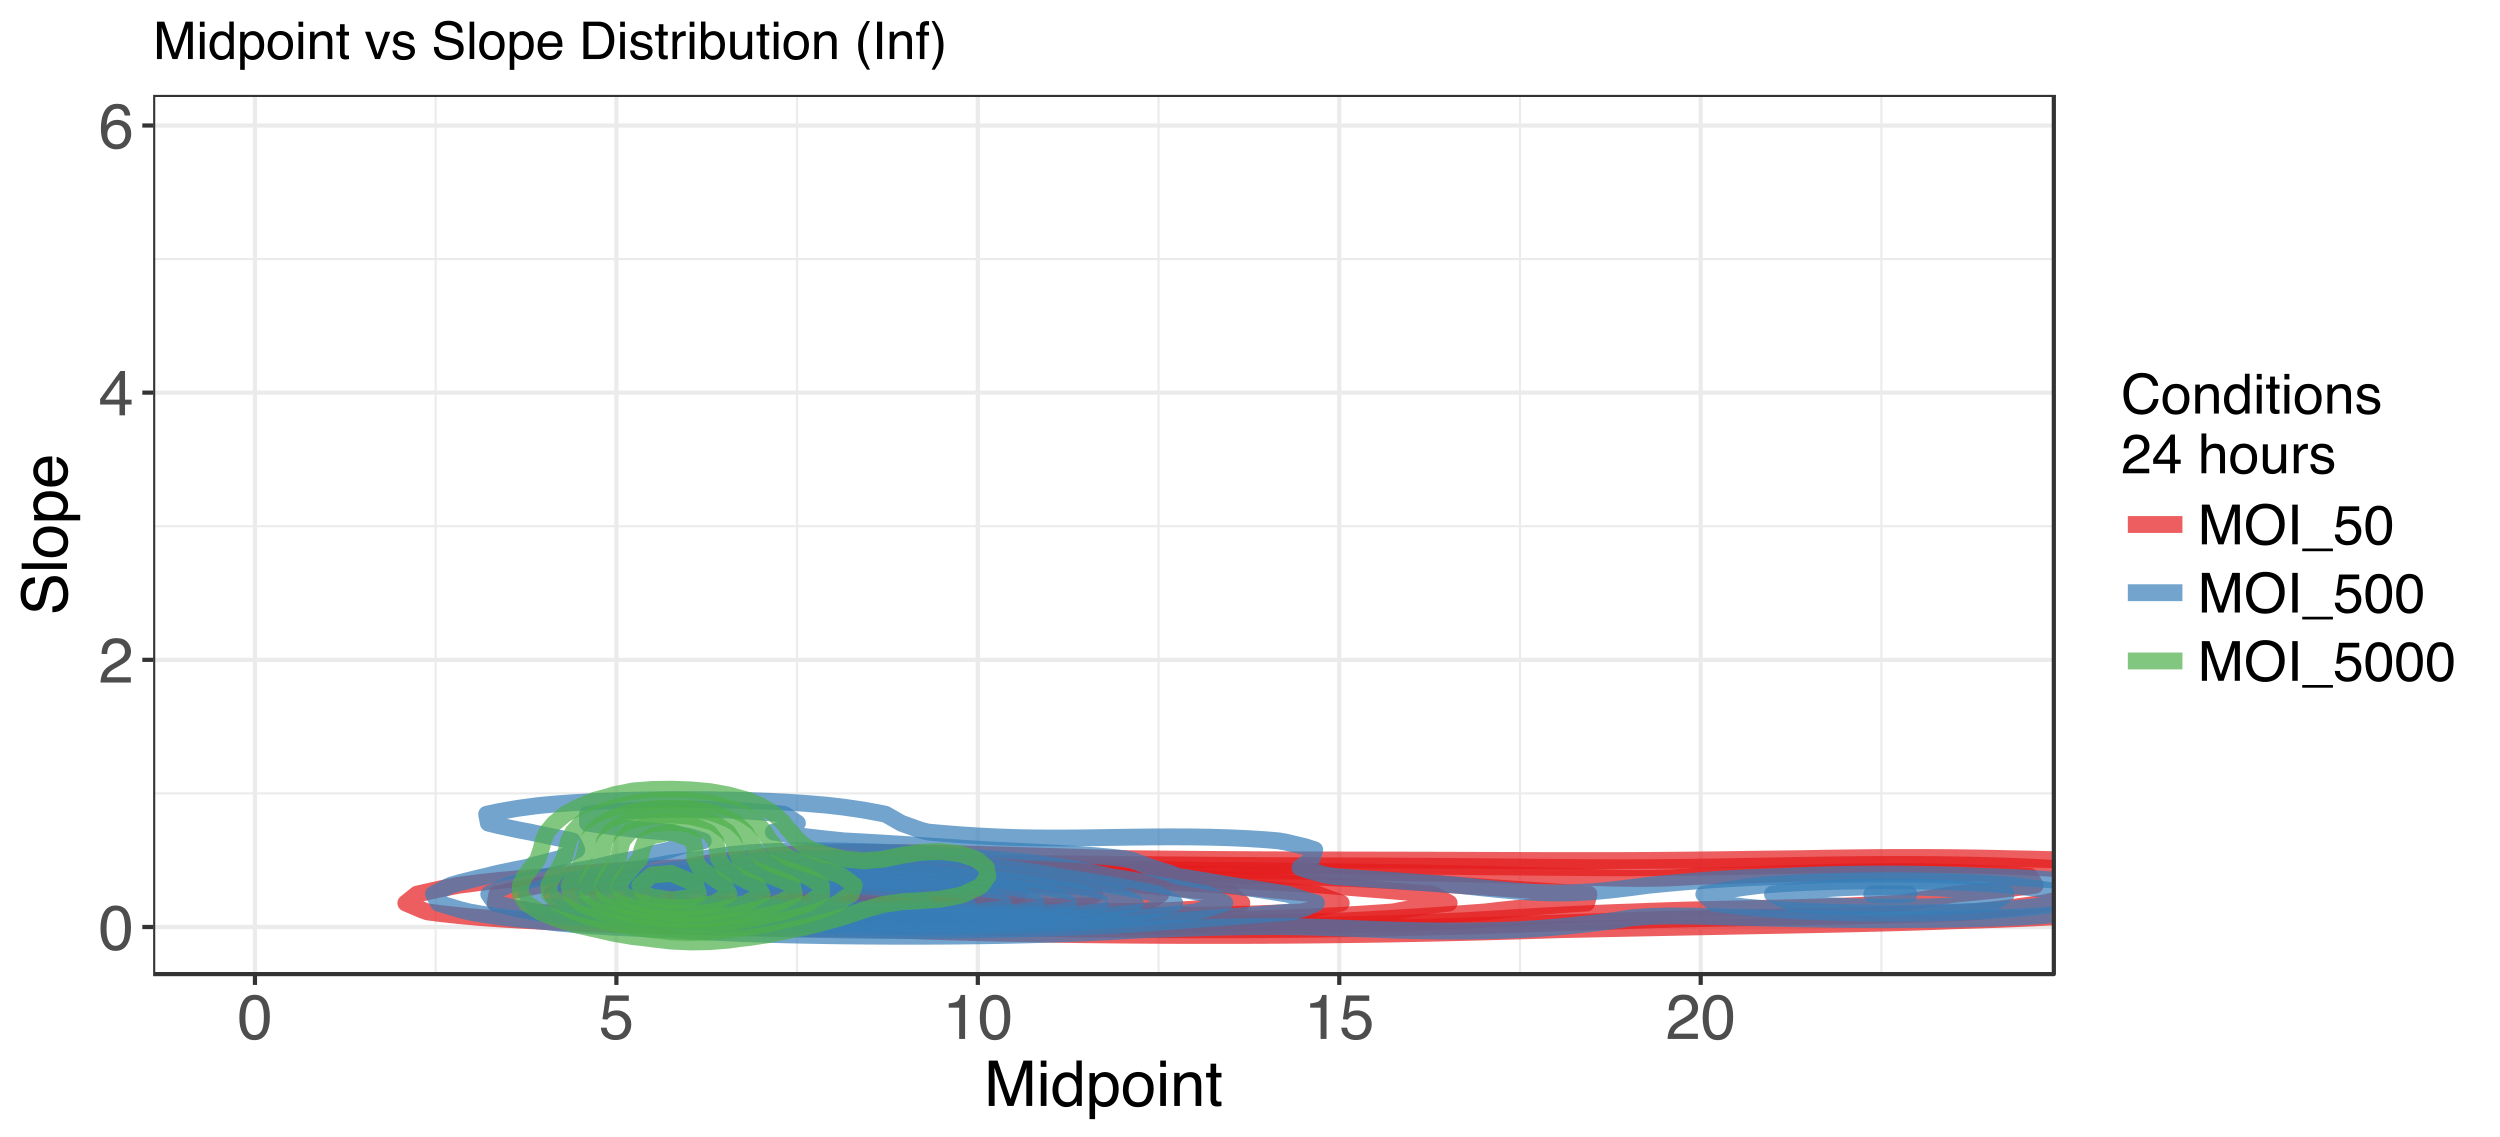 <?xml version="1.0" encoding="UTF-8"?>
<svg xmlns="http://www.w3.org/2000/svg" xmlns:xlink="http://www.w3.org/1999/xlink" width="633pt" height="288pt" viewBox="0 0 633 288" version="1.1">
<defs>
<g>
<symbol overflow="visible" id="glyph0-0">
<path style="stroke:none;" d="M 0.516 0 L 0.516 -11.484 L 9.625 -11.484 L 9.625 0 Z M 8.188 -1.438 L 8.188 -10.047 L 1.953 -10.047 L 1.953 -1.438 Z "/>
</symbol>
<symbol overflow="visible" id="glyph0-1">
<path style="stroke:none;" d="M 4.328 -11.188 C 5.773 -11.188 6.82 -10.594 7.469 -9.406 C 7.969 -8.477 8.219 -7.211 8.219 -5.609 C 8.219 -4.086 7.992 -2.832 7.547 -1.844 C 6.891 -0.406 5.816 0.312 4.328 0.312 C 2.984 0.312 1.984 -0.273 1.328 -1.453 C 0.773 -2.422 0.5 -3.727 0.5 -5.375 C 0.5 -6.645 0.664 -7.734 1 -8.641 C 1.613 -10.336 2.723 -11.188 4.328 -11.188 Z M 4.312 -0.984 C 5.039 -0.984 5.617 -1.305 6.047 -1.953 C 6.484 -2.598 6.703 -3.801 6.703 -5.562 C 6.703 -6.832 6.547 -7.875 6.234 -8.688 C 5.922 -9.508 5.316 -9.922 4.422 -9.922 C 3.586 -9.922 2.977 -9.531 2.594 -8.75 C 2.219 -7.977 2.031 -6.832 2.031 -5.312 C 2.031 -4.176 2.148 -3.258 2.391 -2.562 C 2.766 -1.508 3.406 -0.984 4.312 -0.984 Z "/>
</symbol>
<symbol overflow="visible" id="glyph0-2">
<path style="stroke:none;" d="M 0.5 0 C 0.551 -0.969 0.75 -1.805 1.094 -2.516 C 1.445 -3.234 2.125 -3.883 3.125 -4.469 L 4.625 -5.328 C 5.301 -5.723 5.773 -6.055 6.047 -6.328 C 6.473 -6.766 6.688 -7.258 6.688 -7.812 C 6.688 -8.469 6.488 -8.984 6.094 -9.359 C 5.707 -9.742 5.188 -9.938 4.531 -9.938 C 3.57 -9.938 2.906 -9.57 2.531 -8.844 C 2.332 -8.457 2.223 -7.914 2.203 -7.219 L 0.781 -7.219 C 0.789 -8.195 0.969 -8.992 1.312 -9.609 C 1.926 -10.691 3.004 -11.234 4.547 -11.234 C 5.828 -11.234 6.758 -10.883 7.344 -10.188 C 7.938 -9.5 8.234 -8.727 8.234 -7.875 C 8.234 -6.977 7.922 -6.211 7.297 -5.578 C 6.93 -5.211 6.273 -4.766 5.328 -4.234 L 4.266 -3.641 C 3.754 -3.359 3.352 -3.094 3.062 -2.844 C 2.539 -2.383 2.211 -1.879 2.078 -1.328 L 8.188 -1.328 L 8.188 0 Z "/>
</symbol>
<symbol overflow="visible" id="glyph0-3">
<path style="stroke:none;" d="M 5.297 -3.969 L 5.297 -9.031 L 1.703 -3.969 Z M 5.312 0 L 5.312 -2.734 L 0.406 -2.734 L 0.406 -4.109 L 5.531 -11.219 L 6.719 -11.219 L 6.719 -3.969 L 8.375 -3.969 L 8.375 -2.734 L 6.719 -2.734 L 6.719 0 Z "/>
</symbol>
<symbol overflow="visible" id="glyph0-4">
<path style="stroke:none;" d="M 4.688 -11.234 C 5.938 -11.234 6.805 -10.91 7.297 -10.266 C 7.785 -9.617 8.031 -8.953 8.031 -8.266 L 6.641 -8.266 C 6.555 -8.703 6.426 -9.047 6.25 -9.297 C 5.906 -9.766 5.391 -10 4.703 -10 C 3.922 -10 3.297 -9.633 2.828 -8.906 C 2.367 -8.188 2.113 -7.148 2.062 -5.797 C 2.383 -6.266 2.789 -6.617 3.281 -6.859 C 3.727 -7.066 4.227 -7.172 4.781 -7.172 C 5.719 -7.172 6.535 -6.867 7.234 -6.266 C 7.93 -5.672 8.281 -4.781 8.281 -3.594 C 8.281 -2.57 7.945 -1.664 7.281 -0.875 C 6.625 -0.094 5.68 0.297 4.453 0.297 C 3.41 0.297 2.508 -0.098 1.75 -0.891 C 0.988 -1.691 0.609 -3.035 0.609 -4.922 C 0.609 -6.305 0.773 -7.484 1.109 -8.453 C 1.766 -10.305 2.957 -11.234 4.688 -11.234 Z M 4.578 -0.969 C 5.316 -0.969 5.867 -1.211 6.234 -1.703 C 6.609 -2.203 6.797 -2.789 6.797 -3.469 C 6.797 -4.039 6.629 -4.586 6.297 -5.109 C 5.973 -5.629 5.379 -5.891 4.516 -5.891 C 3.91 -5.891 3.379 -5.688 2.922 -5.281 C 2.461 -4.883 2.234 -4.281 2.234 -3.469 C 2.234 -2.758 2.441 -2.164 2.859 -1.688 C 3.273 -1.207 3.848 -0.969 4.578 -0.969 Z "/>
</symbol>
<symbol overflow="visible" id="glyph0-5">
<path style="stroke:none;" d="M 1.984 -2.859 C 2.078 -2.055 2.445 -1.5 3.094 -1.188 C 3.426 -1.031 3.812 -0.953 4.25 -0.953 C 5.082 -0.953 5.695 -1.219 6.094 -1.75 C 6.5 -2.281 6.703 -2.867 6.703 -3.516 C 6.703 -4.297 6.461 -4.898 5.984 -5.328 C 5.516 -5.754 4.945 -5.969 4.281 -5.969 C 3.789 -5.969 3.375 -5.875 3.031 -5.688 C 2.688 -5.5 2.391 -5.238 2.141 -4.906 L 0.922 -4.984 L 1.781 -11 L 7.594 -11 L 7.594 -9.641 L 2.828 -9.641 L 2.359 -6.531 C 2.617 -6.727 2.863 -6.879 3.094 -6.984 C 3.508 -7.148 3.992 -7.234 4.547 -7.234 C 5.566 -7.234 6.43 -6.898 7.141 -6.234 C 7.859 -5.578 8.219 -4.742 8.219 -3.734 C 8.219 -2.672 7.891 -1.734 7.234 -0.922 C 6.586 -0.117 5.547 0.281 4.109 0.281 C 3.203 0.281 2.395 0.023 1.688 -0.484 C 0.988 -1.004 0.598 -1.797 0.516 -2.859 Z "/>
</symbol>
<symbol overflow="visible" id="glyph0-6">
<path style="stroke:none;" d="M 1.531 -7.922 L 1.531 -9 C 2.551 -9.102 3.258 -9.27 3.656 -9.5 C 4.062 -9.727 4.363 -10.273 4.562 -11.141 L 5.672 -11.141 L 5.672 0 L 4.172 0 L 4.172 -7.922 Z "/>
</symbol>
<symbol overflow="visible" id="glyph0-7">
<path style="stroke:none;" d="M 1.188 -11.484 L 3.406 -11.484 L 6.703 -1.781 L 9.984 -11.484 L 12.188 -11.484 L 12.188 0 L 10.703 0 L 10.703 -6.781 C 10.703 -7.008 10.707 -7.395 10.719 -7.938 C 10.727 -8.477 10.734 -9.062 10.734 -9.688 L 7.469 0 L 5.922 0 L 2.625 -9.688 L 2.625 -9.328 C 2.625 -9.047 2.629 -8.617 2.641 -8.047 C 2.66 -7.473 2.672 -7.051 2.672 -6.781 L 2.672 0 L 1.188 0 Z "/>
</symbol>
<symbol overflow="visible" id="glyph0-8">
<path style="stroke:none;" d="M 1.031 -8.328 L 2.469 -8.328 L 2.469 0 L 1.031 0 Z M 1.031 -11.484 L 2.469 -11.484 L 2.469 -9.891 L 1.031 -9.891 Z "/>
</symbol>
<symbol overflow="visible" id="glyph0-9">
<path style="stroke:none;" d="M 1.922 -4.094 C 1.922 -3.195 2.109 -2.445 2.484 -1.844 C 2.867 -1.238 3.484 -0.938 4.328 -0.938 C 4.973 -0.938 5.504 -1.211 5.922 -1.766 C 6.348 -2.328 6.562 -3.133 6.562 -4.188 C 6.562 -5.238 6.344 -6.02 5.906 -6.531 C 5.477 -7.039 4.945 -7.297 4.312 -7.297 C 3.602 -7.297 3.023 -7.023 2.578 -6.484 C 2.141 -5.941 1.922 -5.145 1.922 -4.094 Z M 4.047 -8.516 C 4.68 -8.516 5.219 -8.379 5.656 -8.109 C 5.906 -7.953 6.188 -7.68 6.5 -7.297 L 6.5 -11.516 L 7.859 -11.516 L 7.859 0 L 6.594 0 L 6.594 -1.172 C 6.258 -0.648 5.867 -0.273 5.422 -0.047 C 4.973 0.18 4.461 0.297 3.891 0.297 C 2.953 0.297 2.141 -0.094 1.453 -0.875 C 0.773 -1.664 0.438 -2.711 0.438 -4.016 C 0.438 -5.234 0.75 -6.285 1.375 -7.172 C 2 -8.066 2.891 -8.516 4.047 -8.516 Z "/>
</symbol>
<symbol overflow="visible" id="glyph0-10">
<path style="stroke:none;" d="M 4.562 -0.953 C 5.219 -0.953 5.766 -1.223 6.203 -1.766 C 6.641 -2.316 6.859 -3.141 6.859 -4.234 C 6.859 -4.898 6.758 -5.473 6.562 -5.953 C 6.195 -6.879 5.531 -7.344 4.562 -7.344 C 3.594 -7.344 2.926 -6.852 2.562 -5.875 C 2.375 -5.352 2.281 -4.691 2.281 -3.891 C 2.281 -3.242 2.375 -2.695 2.562 -2.25 C 2.926 -1.383 3.594 -0.953 4.562 -0.953 Z M 0.922 -8.328 L 2.297 -8.328 L 2.297 -7.219 C 2.578 -7.602 2.883 -7.898 3.219 -8.109 C 3.688 -8.422 4.242 -8.578 4.891 -8.578 C 5.836 -8.578 6.641 -8.211 7.297 -7.484 C 7.961 -6.754 8.297 -5.719 8.297 -4.375 C 8.297 -2.551 7.816 -1.25 6.859 -0.469 C 6.254 0.031 5.551 0.281 4.75 0.281 C 4.125 0.281 3.598 0.141 3.172 -0.141 C 2.922 -0.297 2.641 -0.562 2.328 -0.938 L 2.328 3.344 L 0.922 3.344 Z "/>
</symbol>
<symbol overflow="visible" id="glyph0-11">
<path style="stroke:none;" d="M 4.359 -0.906 C 5.285 -0.906 5.922 -1.258 6.266 -1.969 C 6.617 -2.676 6.797 -3.461 6.797 -4.328 C 6.797 -5.109 6.672 -5.742 6.422 -6.234 C 6.023 -7.004 5.344 -7.391 4.375 -7.391 C 3.508 -7.391 2.879 -7.062 2.484 -6.406 C 2.098 -5.75 1.906 -4.957 1.906 -4.031 C 1.906 -3.133 2.098 -2.391 2.484 -1.797 C 2.879 -1.203 3.504 -0.906 4.359 -0.906 Z M 4.406 -8.609 C 5.488 -8.609 6.398 -8.25 7.141 -7.531 C 7.891 -6.812 8.266 -5.754 8.266 -4.359 C 8.266 -3.016 7.938 -1.898 7.281 -1.016 C 6.625 -0.129 5.602 0.312 4.219 0.312 C 3.07 0.312 2.16 -0.078 1.484 -0.859 C 0.805 -1.641 0.469 -2.688 0.469 -4 C 0.469 -5.406 0.82 -6.523 1.531 -7.359 C 2.25 -8.191 3.207 -8.609 4.406 -8.609 Z M 4.359 -8.578 Z "/>
</symbol>
<symbol overflow="visible" id="glyph0-12">
<path style="stroke:none;" d="M 1.031 -8.375 L 2.375 -8.375 L 2.375 -7.188 C 2.77 -7.676 3.188 -8.023 3.625 -8.234 C 4.07 -8.453 4.566 -8.562 5.109 -8.562 C 6.297 -8.562 7.098 -8.145 7.516 -7.312 C 7.742 -6.863 7.859 -6.219 7.859 -5.375 L 7.859 0 L 6.422 0 L 6.422 -5.281 C 6.422 -5.789 6.348 -6.203 6.203 -6.516 C 5.953 -7.035 5.5 -7.297 4.844 -7.297 C 4.508 -7.297 4.234 -7.258 4.016 -7.188 C 3.629 -7.07 3.289 -6.844 3 -6.5 C 2.77 -6.227 2.617 -5.941 2.547 -5.641 C 2.473 -5.348 2.438 -4.93 2.438 -4.391 L 2.438 0 L 1.031 0 Z M 4.344 -8.578 Z "/>
</symbol>
<symbol overflow="visible" id="glyph0-13">
<path style="stroke:none;" d="M 1.312 -10.703 L 2.734 -10.703 L 2.734 -8.375 L 4.078 -8.375 L 4.078 -7.219 L 2.734 -7.219 L 2.734 -1.766 C 2.734 -1.473 2.832 -1.273 3.031 -1.172 C 3.145 -1.117 3.328 -1.094 3.578 -1.094 C 3.648 -1.094 3.723 -1.094 3.797 -1.094 C 3.879 -1.094 3.973 -1.098 4.078 -1.109 L 4.078 0 C 3.91 0.051 3.738 0.086 3.562 0.109 C 3.395 0.129 3.207 0.141 3 0.141 C 2.344 0.141 1.895 -0.023 1.656 -0.359 C 1.426 -0.703 1.312 -1.145 1.312 -1.688 L 1.312 -7.219 L 0.188 -7.219 L 0.188 -8.375 L 1.312 -8.375 Z "/>
</symbol>
<symbol overflow="visible" id="glyph1-0">
<path style="stroke:none;" d="M 0 -0.516 L -11.484 -0.516 L -11.484 -9.625 L 0 -9.625 Z M -1.438 -8.188 L -10.047 -8.188 L -10.047 -1.953 L -1.438 -1.953 Z "/>
</symbol>
<symbol overflow="visible" id="glyph1-1">
<path style="stroke:none;" d="M -3.703 -2.234 C -3.055 -2.273 -2.531 -2.43 -2.125 -2.703 C -1.363 -3.211 -0.984 -4.117 -0.984 -5.422 C -0.984 -6.004 -1.066 -6.535 -1.234 -7.016 C -1.555 -7.941 -2.133 -8.406 -2.969 -8.406 C -3.594 -8.406 -4.035 -8.211 -4.297 -7.828 C -4.555 -7.43 -4.785 -6.812 -4.984 -5.969 L -5.328 -4.406 C -5.555 -3.395 -5.812 -2.676 -6.094 -2.25 C -6.57 -1.52 -7.285 -1.156 -8.234 -1.156 C -9.266 -1.156 -10.109 -1.508 -10.766 -2.219 C -11.43 -2.938 -11.766 -3.953 -11.766 -5.266 C -11.766 -6.461 -11.473 -7.484 -10.891 -8.328 C -10.316 -9.172 -9.391 -9.594 -8.109 -9.594 L -8.109 -8.125 C -8.723 -8.051 -9.195 -7.883 -9.531 -7.625 C -10.125 -7.156 -10.422 -6.352 -10.422 -5.219 C -10.422 -4.301 -10.227 -3.641 -9.844 -3.234 C -9.457 -2.836 -9.008 -2.641 -8.5 -2.641 C -7.938 -2.641 -7.523 -2.875 -7.266 -3.344 C -7.098 -3.645 -6.891 -4.336 -6.641 -5.422 L -6.281 -7.031 C -6.102 -7.812 -5.859 -8.41 -5.547 -8.828 C -5.016 -9.555 -4.238 -9.922 -3.219 -9.922 C -1.945 -9.922 -1.035 -9.457 -0.484 -8.531 C 0.066 -7.613 0.344 -6.539 0.344 -5.312 C 0.344 -3.883 -0.023 -2.77 -0.766 -1.969 C -1.484 -1.156 -2.461 -0.758 -3.703 -0.781 Z M -11.797 -5.375 Z "/>
</symbol>
<symbol overflow="visible" id="glyph1-2">
<path style="stroke:none;" d="M -11.484 -1.078 L -11.484 -2.484 L 0 -2.484 L 0 -1.078 Z "/>
</symbol>
<symbol overflow="visible" id="glyph1-3">
<path style="stroke:none;" d="M -0.906 -4.359 C -0.906 -5.285 -1.258 -5.922 -1.969 -6.266 C -2.676 -6.617 -3.461 -6.797 -4.328 -6.797 C -5.109 -6.797 -5.742 -6.672 -6.234 -6.422 C -7.004 -6.023 -7.391 -5.344 -7.391 -4.375 C -7.391 -3.508 -7.062 -2.879 -6.406 -2.484 C -5.75 -2.098 -4.957 -1.906 -4.031 -1.906 C -3.133 -1.906 -2.391 -2.098 -1.797 -2.484 C -1.203 -2.879 -0.906 -3.504 -0.906 -4.359 Z M -8.609 -4.406 C -8.609 -5.488 -8.25 -6.398 -7.531 -7.141 C -6.812 -7.891 -5.754 -8.266 -4.359 -8.266 C -3.016 -8.266 -1.898 -7.938 -1.016 -7.281 C -0.129 -6.625 0.312 -5.602 0.312 -4.219 C 0.312 -3.07 -0.078 -2.16 -0.859 -1.484 C -1.641 -0.805 -2.688 -0.469 -4 -0.469 C -5.406 -0.469 -6.523 -0.82 -7.359 -1.531 C -8.191 -2.25 -8.609 -3.207 -8.609 -4.406 Z M -8.578 -4.359 Z "/>
</symbol>
<symbol overflow="visible" id="glyph1-4">
<path style="stroke:none;" d="M -0.953 -4.562 C -0.953 -5.219 -1.223 -5.766 -1.766 -6.203 C -2.316 -6.641 -3.141 -6.859 -4.234 -6.859 C -4.898 -6.859 -5.473 -6.758 -5.953 -6.562 C -6.879 -6.195 -7.344 -5.531 -7.344 -4.562 C -7.344 -3.594 -6.852 -2.926 -5.875 -2.562 C -5.352 -2.375 -4.691 -2.281 -3.891 -2.281 C -3.242 -2.281 -2.695 -2.375 -2.25 -2.562 C -1.383 -2.926 -0.953 -3.594 -0.953 -4.562 Z M -8.328 -0.922 L -8.328 -2.297 L -7.219 -2.297 C -7.602 -2.578 -7.898 -2.883 -8.109 -3.219 C -8.422 -3.688 -8.578 -4.242 -8.578 -4.891 C -8.578 -5.836 -8.211 -6.641 -7.484 -7.297 C -6.754 -7.961 -5.719 -8.297 -4.375 -8.297 C -2.551 -8.297 -1.25 -7.816 -0.469 -6.859 C 0.031 -6.254 0.281 -5.551 0.281 -4.75 C 0.281 -4.125 0.141 -3.598 -0.141 -3.172 C -0.297 -2.922 -0.562 -2.641 -0.938 -2.328 L 3.344 -2.328 L 3.344 -0.922 Z "/>
</symbol>
<symbol overflow="visible" id="glyph1-5">
<path style="stroke:none;" d="M -8.562 -4.516 C -8.562 -5.109 -8.422 -5.68 -8.141 -6.234 C -7.859 -6.797 -7.5 -7.223 -7.062 -7.516 C -6.633 -7.797 -6.141 -7.984 -5.578 -8.078 C -5.191 -8.16 -4.578 -8.203 -3.734 -8.203 L -3.734 -2.078 C -2.891 -2.098 -2.207 -2.297 -1.688 -2.672 C -1.176 -3.047 -0.922 -3.629 -0.922 -4.422 C -0.922 -5.148 -1.164 -5.734 -1.656 -6.172 C -1.938 -6.422 -2.258 -6.598 -2.625 -6.703 L -2.625 -8.094 C -2.32 -8.051 -1.977 -7.926 -1.594 -7.719 C -1.219 -7.52 -0.91 -7.289 -0.672 -7.031 C -0.254 -6.602 0.023 -6.078 0.172 -5.453 C 0.254 -5.109 0.297 -4.723 0.297 -4.297 C 0.297 -3.254 -0.082 -2.367 -0.844 -1.641 C -1.602 -0.922 -2.664 -0.562 -4.031 -0.562 C -5.375 -0.562 -6.461 -0.926 -7.297 -1.656 C -8.141 -2.383 -8.562 -3.336 -8.562 -4.516 Z M -4.859 -6.766 C -5.461 -6.703 -5.945 -6.566 -6.312 -6.359 C -6.988 -5.973 -7.328 -5.332 -7.328 -4.438 C -7.328 -3.789 -7.094 -3.25 -6.625 -2.812 C -6.164 -2.375 -5.578 -2.141 -4.859 -2.109 Z M -8.578 -4.391 Z "/>
</symbol>
<symbol overflow="visible" id="glyph2-0">
<path style="stroke:none;" d="M 0.453 0 L 0.453 -10.047 L 8.422 -10.047 L 8.422 0 Z M 7.172 -1.266 L 7.172 -8.781 L 1.703 -8.781 L 1.703 -1.266 Z "/>
</symbol>
<symbol overflow="visible" id="glyph2-1">
<path style="stroke:none;" d="M 5.297 -10.312 C 6.566 -10.312 7.551 -9.977 8.25 -9.312 C 8.957 -8.645 9.348 -7.883 9.422 -7.031 L 8.094 -7.031 C 7.945 -7.676 7.648 -8.188 7.203 -8.562 C 6.754 -8.945 6.125 -9.141 5.312 -9.141 C 4.32 -9.141 3.52 -8.789 2.906 -8.094 C 2.301 -7.395 2 -6.328 2 -4.891 C 2 -3.711 2.273 -2.758 2.828 -2.031 C 3.379 -1.301 4.195 -0.938 5.281 -0.938 C 6.281 -0.938 7.047 -1.32 7.578 -2.094 C 7.848 -2.5 8.055 -3.031 8.203 -3.688 L 9.516 -3.688 C 9.398 -2.633 9.008 -1.75 8.344 -1.031 C 7.551 -0.164 6.477 0.266 5.125 0.266 C 3.957 0.266 2.977 -0.086 2.188 -0.797 C 1.133 -1.734 0.609 -3.176 0.609 -5.125 C 0.609 -6.602 1.004 -7.816 1.797 -8.766 C 2.641 -9.797 3.805 -10.312 5.297 -10.312 Z M 5.031 -10.312 Z "/>
</symbol>
<symbol overflow="visible" id="glyph2-2">
<path style="stroke:none;" d="M 3.812 -0.797 C 4.625 -0.797 5.18 -1.102 5.484 -1.719 C 5.785 -2.332 5.938 -3.02 5.938 -3.781 C 5.938 -4.469 5.828 -5.023 5.609 -5.453 C 5.266 -6.117 4.672 -6.453 3.828 -6.453 C 3.066 -6.453 2.516 -6.164 2.172 -5.594 C 1.836 -5.02 1.672 -4.328 1.672 -3.516 C 1.672 -2.742 1.836 -2.098 2.172 -1.578 C 2.516 -1.055 3.062 -0.797 3.812 -0.797 Z M 3.859 -7.531 C 4.797 -7.531 5.586 -7.211 6.234 -6.578 C 6.891 -5.953 7.219 -5.031 7.219 -3.812 C 7.219 -2.633 6.93 -1.66 6.359 -0.891 C 5.785 -0.117 4.895 0.266 3.688 0.266 C 2.688 0.266 1.891 -0.07 1.297 -0.75 C 0.703 -1.438 0.406 -2.352 0.406 -3.5 C 0.406 -4.727 0.719 -5.707 1.344 -6.438 C 1.969 -7.164 2.805 -7.531 3.859 -7.531 Z M 3.812 -7.5 Z "/>
</symbol>
<symbol overflow="visible" id="glyph2-3">
<path style="stroke:none;" d="M 0.906 -7.328 L 2.078 -7.328 L 2.078 -6.281 C 2.422 -6.707 2.785 -7.016 3.172 -7.203 C 3.555 -7.391 3.988 -7.484 4.469 -7.484 C 5.5 -7.484 6.195 -7.125 6.562 -6.406 C 6.77 -6 6.875 -5.43 6.875 -4.703 L 6.875 0 L 5.625 0 L 5.625 -4.609 C 5.625 -5.055 5.555 -5.414 5.422 -5.688 C 5.203 -6.145 4.805 -6.375 4.234 -6.375 C 3.941 -6.375 3.703 -6.348 3.516 -6.297 C 3.18 -6.191 2.883 -5.988 2.625 -5.688 C 2.414 -5.445 2.281 -5.195 2.219 -4.938 C 2.164 -4.676 2.141 -4.305 2.141 -3.828 L 2.141 0 L 0.906 0 Z M 3.797 -7.5 Z "/>
</symbol>
<symbol overflow="visible" id="glyph2-4">
<path style="stroke:none;" d="M 1.688 -3.578 C 1.688 -2.797 1.852 -2.141 2.188 -1.609 C 2.52 -1.078 3.051 -0.812 3.781 -0.812 C 4.352 -0.812 4.82 -1.055 5.188 -1.547 C 5.551 -2.035 5.734 -2.738 5.734 -3.656 C 5.734 -4.582 5.539 -5.266 5.156 -5.703 C 4.781 -6.148 4.316 -6.375 3.766 -6.375 C 3.148 -6.375 2.648 -6.133 2.266 -5.656 C 1.879 -5.188 1.688 -4.492 1.688 -3.578 Z M 3.531 -7.453 C 4.094 -7.453 4.562 -7.332 4.938 -7.094 C 5.156 -6.957 5.406 -6.719 5.688 -6.375 L 5.688 -10.078 L 6.875 -10.078 L 6.875 0 L 5.766 0 L 5.766 -1.016 C 5.473 -0.566 5.129 -0.238 4.734 -0.031 C 4.348 0.164 3.898 0.266 3.391 0.266 C 2.578 0.266 1.875 -0.078 1.281 -0.766 C 0.688 -1.453 0.391 -2.363 0.391 -3.5 C 0.391 -4.57 0.66 -5.5 1.203 -6.281 C 1.742 -7.062 2.52 -7.453 3.531 -7.453 Z "/>
</symbol>
<symbol overflow="visible" id="glyph2-5">
<path style="stroke:none;" d="M 0.906 -7.281 L 2.156 -7.281 L 2.156 0 L 0.906 0 Z M 0.906 -10.047 L 2.156 -10.047 L 2.156 -8.641 L 0.906 -8.641 Z "/>
</symbol>
<symbol overflow="visible" id="glyph2-6">
<path style="stroke:none;" d="M 1.156 -9.359 L 2.391 -9.359 L 2.391 -7.328 L 3.562 -7.328 L 3.562 -6.312 L 2.391 -6.312 L 2.391 -1.531 C 2.391 -1.281 2.477 -1.113 2.656 -1.031 C 2.75 -0.977 2.906 -0.953 3.125 -0.953 C 3.188 -0.953 3.25 -0.953 3.312 -0.953 C 3.383 -0.953 3.469 -0.957 3.562 -0.969 L 3.562 0 C 3.414 0.039 3.266 0.066 3.109 0.078 C 2.961 0.098 2.801 0.109 2.625 0.109 C 2.051 0.109 1.66 -0.035 1.453 -0.328 C 1.254 -0.617 1.156 -1 1.156 -1.469 L 1.156 -6.312 L 0.156 -6.312 L 0.156 -7.328 L 1.156 -7.328 Z "/>
</symbol>
<symbol overflow="visible" id="glyph2-7">
<path style="stroke:none;" d="M 1.641 -2.297 C 1.672 -1.891 1.77 -1.578 1.938 -1.359 C 2.25 -0.961 2.789 -0.766 3.562 -0.766 C 4.008 -0.766 4.406 -0.863 4.75 -1.062 C 5.102 -1.258 5.281 -1.562 5.281 -1.969 C 5.281 -2.289 5.141 -2.531 4.859 -2.688 C 4.68 -2.789 4.332 -2.91 3.812 -3.047 L 2.828 -3.281 C 2.203 -3.438 1.742 -3.613 1.453 -3.812 C 0.922 -4.145 0.656 -4.602 0.656 -5.188 C 0.656 -5.883 0.906 -6.445 1.406 -6.875 C 1.906 -7.301 2.578 -7.516 3.422 -7.516 C 4.523 -7.516 5.316 -7.191 5.797 -6.547 C 6.109 -6.129 6.258 -5.688 6.25 -5.219 L 5.094 -5.219 C 5.062 -5.5 4.961 -5.75 4.797 -5.969 C 4.516 -6.289 4.023 -6.453 3.328 -6.453 C 2.859 -6.453 2.504 -6.363 2.266 -6.188 C 2.023 -6.008 1.906 -5.773 1.906 -5.484 C 1.906 -5.172 2.062 -4.914 2.375 -4.719 C 2.562 -4.602 2.832 -4.504 3.188 -4.422 L 4 -4.219 C 4.883 -4.008 5.477 -3.805 5.781 -3.609 C 6.258 -3.285 6.5 -2.789 6.5 -2.125 C 6.5 -1.469 6.25 -0.898 5.75 -0.422 C 5.258 0.047 4.508 0.281 3.5 0.281 C 2.406 0.281 1.629 0.035 1.172 -0.453 C 0.723 -0.953 0.484 -1.566 0.453 -2.297 Z M 3.453 -7.5 Z "/>
</symbol>
<symbol overflow="visible" id="glyph2-8">
<path style="stroke:none;" d="M 0.438 0 C 0.477 -0.844 0.648 -1.578 0.953 -2.203 C 1.266 -2.828 1.859 -3.395 2.734 -3.906 L 4.047 -4.656 C 4.629 -5 5.039 -5.289 5.281 -5.531 C 5.656 -5.914 5.844 -6.352 5.844 -6.844 C 5.844 -7.406 5.672 -7.852 5.328 -8.188 C 4.984 -8.531 4.531 -8.703 3.969 -8.703 C 3.125 -8.703 2.539 -8.379 2.219 -7.734 C 2.039 -7.391 1.941 -6.914 1.922 -6.312 L 0.672 -6.312 C 0.691 -7.164 0.852 -7.863 1.156 -8.406 C 1.688 -9.352 2.625 -9.828 3.969 -9.828 C 5.094 -9.828 5.91 -9.52 6.422 -8.906 C 6.941 -8.301 7.203 -7.629 7.203 -6.891 C 7.203 -6.109 6.926 -5.438 6.375 -4.875 C 6.062 -4.551 5.488 -4.16 4.656 -3.703 L 3.719 -3.188 C 3.281 -2.938 2.93 -2.703 2.672 -2.484 C 2.211 -2.086 1.926 -1.645 1.812 -1.156 L 7.156 -1.156 L 7.156 0 Z "/>
</symbol>
<symbol overflow="visible" id="glyph2-9">
<path style="stroke:none;" d="M 4.625 -3.469 L 4.625 -7.906 L 1.484 -3.469 Z M 4.656 0 L 4.656 -2.391 L 0.359 -2.391 L 0.359 -3.594 L 4.844 -9.812 L 5.875 -9.812 L 5.875 -3.469 L 7.328 -3.469 L 7.328 -2.391 L 5.875 -2.391 L 5.875 0 Z "/>
</symbol>
<symbol overflow="visible" id="glyph2-10">
<path style="stroke:none;" d=""/>
</symbol>
<symbol overflow="visible" id="glyph2-11">
<path style="stroke:none;" d="M 0.906 -10.078 L 2.141 -10.078 L 2.141 -6.328 C 2.43 -6.703 2.691 -6.961 2.922 -7.109 C 3.316 -7.367 3.812 -7.5 4.406 -7.5 C 5.469 -7.5 6.188 -7.129 6.562 -6.391 C 6.77 -5.984 6.875 -5.422 6.875 -4.703 L 6.875 0 L 5.609 0 L 5.609 -4.609 C 5.609 -5.148 5.539 -5.547 5.406 -5.797 C 5.176 -6.203 4.754 -6.406 4.141 -6.406 C 3.629 -6.406 3.164 -6.227 2.75 -5.875 C 2.344 -5.52 2.141 -4.859 2.141 -3.891 L 2.141 0 L 0.906 0 Z "/>
</symbol>
<symbol overflow="visible" id="glyph2-12">
<path style="stroke:none;" d="M 2.141 -7.328 L 2.141 -2.469 C 2.141 -2.094 2.195 -1.785 2.312 -1.547 C 2.531 -1.109 2.938 -0.891 3.531 -0.891 C 4.383 -0.891 4.969 -1.27 5.281 -2.031 C 5.445 -2.445 5.531 -3.008 5.531 -3.719 L 5.531 -7.328 L 6.766 -7.328 L 6.766 0 L 5.609 0 L 5.625 -1.078 C 5.457 -0.797 5.258 -0.562 5.031 -0.375 C 4.562 0.008 3.988 0.203 3.312 0.203 C 2.27 0.203 1.562 -0.145 1.188 -0.844 C 0.977 -1.219 0.875 -1.719 0.875 -2.344 L 0.875 -7.328 Z M 3.828 -7.5 Z "/>
</symbol>
<symbol overflow="visible" id="glyph2-13">
<path style="stroke:none;" d="M 0.938 -7.328 L 2.109 -7.328 L 2.109 -6.062 C 2.203 -6.301 2.438 -6.598 2.812 -6.953 C 3.188 -7.305 3.617 -7.484 4.109 -7.484 C 4.129 -7.484 4.164 -7.477 4.219 -7.469 C 4.27 -7.469 4.363 -7.461 4.5 -7.453 L 4.5 -6.156 C 4.426 -6.164 4.359 -6.172 4.297 -6.172 C 4.234 -6.18 4.164 -6.188 4.094 -6.188 C 3.477 -6.188 3.004 -5.984 2.672 -5.578 C 2.336 -5.18 2.172 -4.727 2.172 -4.219 L 2.172 0 L 0.938 0 Z "/>
</symbol>
<symbol overflow="visible" id="glyph2-14">
<path style="stroke:none;" d="M 1.031 -10.047 L 2.984 -10.047 L 5.859 -1.547 L 8.734 -10.047 L 10.656 -10.047 L 10.656 0 L 9.359 0 L 9.359 -5.922 C 9.359 -6.129 9.363 -6.469 9.375 -6.938 C 9.383 -7.414 9.391 -7.926 9.391 -8.469 L 6.531 0 L 5.188 0 L 2.297 -8.469 L 2.297 -8.156 C 2.297 -7.914 2.301 -7.539 2.312 -7.031 C 2.32 -6.531 2.328 -6.16 2.328 -5.922 L 2.328 0 L 1.031 0 Z "/>
</symbol>
<symbol overflow="visible" id="glyph2-15">
<path style="stroke:none;" d="M 5.406 -10.312 C 7.176 -10.312 8.488 -9.742 9.344 -8.609 C 10.008 -7.723 10.344 -6.586 10.344 -5.203 C 10.344 -3.703 9.957 -2.453 9.188 -1.453 C 8.301 -0.285 7.031 0.297 5.375 0.297 C 3.832 0.297 2.617 -0.211 1.734 -1.234 C 0.941 -2.223 0.547 -3.469 0.547 -4.969 C 0.547 -6.32 0.883 -7.484 1.562 -8.453 C 2.426 -9.691 3.707 -10.312 5.406 -10.312 Z M 5.531 -0.922 C 6.727 -0.922 7.594 -1.348 8.125 -2.203 C 8.664 -3.066 8.938 -4.055 8.938 -5.172 C 8.938 -6.359 8.629 -7.312 8.016 -8.031 C 7.398 -8.75 6.555 -9.109 5.484 -9.109 C 4.441 -9.109 3.594 -8.75 2.938 -8.031 C 2.281 -7.32 1.953 -6.27 1.953 -4.875 C 1.953 -3.77 2.234 -2.832 2.797 -2.062 C 3.359 -1.301 4.27 -0.922 5.531 -0.922 Z M 5.438 -10.312 Z "/>
</symbol>
<symbol overflow="visible" id="glyph2-16">
<path style="stroke:none;" d="M 1.375 -10.047 L 2.75 -10.047 L 2.75 0 L 1.375 0 Z "/>
</symbol>
<symbol overflow="visible" id="glyph2-17">
<path style="stroke:none;" d="M 0 1.75 L 0 1.062 L 7.781 1.062 L 7.781 1.75 Z "/>
</symbol>
<symbol overflow="visible" id="glyph2-18">
<path style="stroke:none;" d="M 1.734 -2.5 C 1.816 -1.789 2.141 -1.305 2.703 -1.047 C 2.992 -0.898 3.332 -0.828 3.719 -0.828 C 4.445 -0.828 4.984 -1.062 5.328 -1.531 C 5.68 -2 5.859 -2.516 5.859 -3.078 C 5.859 -3.766 5.648 -4.289 5.234 -4.656 C 4.816 -5.031 4.316 -5.219 3.734 -5.219 C 3.316 -5.219 2.953 -5.133 2.641 -4.969 C 2.336 -4.812 2.082 -4.586 1.875 -4.297 L 0.812 -4.359 L 1.547 -9.625 L 6.641 -9.625 L 6.641 -8.438 L 2.469 -8.438 L 2.062 -5.719 C 2.289 -5.883 2.504 -6.016 2.703 -6.109 C 3.066 -6.254 3.488 -6.328 3.969 -6.328 C 4.863 -6.328 5.625 -6.035 6.25 -5.453 C 6.875 -4.879 7.188 -4.148 7.188 -3.266 C 7.188 -2.336 6.898 -1.52 6.328 -0.812 C 5.754 -0.102 4.844 0.25 3.594 0.25 C 2.801 0.25 2.098 0.023 1.484 -0.422 C 0.867 -0.867 0.523 -1.562 0.453 -2.5 Z "/>
</symbol>
<symbol overflow="visible" id="glyph2-19">
<path style="stroke:none;" d="M 3.781 -9.797 C 5.051 -9.797 5.969 -9.27 6.531 -8.219 C 6.969 -7.414 7.188 -6.312 7.188 -4.906 C 7.188 -3.57 6.988 -2.473 6.594 -1.609 C 6.02 -0.359 5.082 0.266 3.781 0.266 C 2.602 0.266 1.727 -0.242 1.156 -1.266 C 0.676 -2.117 0.438 -3.266 0.438 -4.703 C 0.438 -5.805 0.582 -6.758 0.875 -7.562 C 1.406 -9.051 2.375 -9.797 3.781 -9.797 Z M 3.781 -0.859 C 4.414 -0.859 4.922 -1.141 5.297 -1.703 C 5.672 -2.266 5.859 -3.316 5.859 -4.859 C 5.859 -5.973 5.723 -6.891 5.453 -7.609 C 5.18 -8.328 4.648 -8.688 3.859 -8.688 C 3.141 -8.688 2.609 -8.344 2.266 -7.656 C 1.93 -6.977 1.766 -5.977 1.766 -4.656 C 1.766 -3.656 1.875 -2.852 2.094 -2.25 C 2.414 -1.32 2.977 -0.859 3.781 -0.859 Z "/>
</symbol>
<symbol overflow="visible" id="glyph3-0">
<path style="stroke:none;" d="M 0.422 0 L 0.422 -9.469 L 7.938 -9.469 L 7.938 0 Z M 6.75 -1.188 L 6.75 -8.281 L 1.609 -8.281 L 1.609 -1.188 Z "/>
</symbol>
<symbol overflow="visible" id="glyph3-1">
<path style="stroke:none;" d="M 0.969 -9.469 L 2.812 -9.469 L 5.531 -1.469 L 8.234 -9.469 L 10.047 -9.469 L 10.047 0 L 8.828 0 L 8.828 -5.594 C 8.828 -5.781 8.832 -6.098 8.844 -6.547 C 8.852 -6.992 8.859 -7.473 8.859 -7.984 L 6.156 0 L 4.891 0 L 2.172 -7.984 L 2.172 -7.703 C 2.172 -7.461 2.176 -7.102 2.188 -6.625 C 2.195 -6.156 2.203 -5.812 2.203 -5.594 L 2.203 0 L 0.969 0 Z "/>
</symbol>
<symbol overflow="visible" id="glyph3-2">
<path style="stroke:none;" d="M 0.844 -6.875 L 2.031 -6.875 L 2.031 0 L 0.844 0 Z M 0.844 -9.469 L 2.031 -9.469 L 2.031 -8.156 L 0.844 -8.156 Z "/>
</symbol>
<symbol overflow="visible" id="glyph3-3">
<path style="stroke:none;" d="M 1.578 -3.375 C 1.578 -2.633 1.734 -2.016 2.047 -1.516 C 2.367 -1.016 2.875 -0.766 3.562 -0.766 C 4.102 -0.766 4.547 -0.992 4.891 -1.453 C 5.234 -1.922 5.406 -2.586 5.406 -3.453 C 5.406 -4.316 5.227 -4.957 4.875 -5.375 C 4.52 -5.801 4.078 -6.016 3.547 -6.016 C 2.961 -6.016 2.488 -5.789 2.125 -5.344 C 1.758 -4.895 1.578 -4.238 1.578 -3.375 Z M 3.328 -7.031 C 3.859 -7.031 4.301 -6.914 4.656 -6.688 C 4.863 -6.562 5.098 -6.336 5.359 -6.016 L 5.359 -9.5 L 6.484 -9.5 L 6.484 0 L 5.438 0 L 5.438 -0.953 C 5.164 -0.535 4.844 -0.227 4.469 -0.031 C 4.102 0.156 3.68 0.25 3.203 0.25 C 2.43 0.25 1.766 -0.07 1.203 -0.719 C 0.641 -1.375 0.359 -2.238 0.359 -3.312 C 0.359 -4.312 0.613 -5.18 1.125 -5.922 C 1.645 -6.66 2.379 -7.031 3.328 -7.031 Z "/>
</symbol>
<symbol overflow="visible" id="glyph3-4">
<path style="stroke:none;" d="M 3.766 -0.781 C 4.305 -0.781 4.754 -1.004 5.109 -1.453 C 5.473 -1.91 5.656 -2.594 5.656 -3.5 C 5.656 -4.039 5.578 -4.508 5.422 -4.906 C 5.117 -5.664 4.566 -6.047 3.766 -6.047 C 2.961 -6.047 2.41 -5.645 2.109 -4.844 C 1.953 -4.414 1.875 -3.867 1.875 -3.203 C 1.875 -2.672 1.953 -2.219 2.109 -1.844 C 2.41 -1.133 2.961 -0.781 3.766 -0.781 Z M 0.766 -6.875 L 1.891 -6.875 L 1.891 -5.953 C 2.117 -6.266 2.375 -6.508 2.656 -6.688 C 3.039 -6.945 3.5 -7.078 4.031 -7.078 C 4.812 -7.078 5.473 -6.773 6.016 -6.172 C 6.566 -5.578 6.844 -4.723 6.844 -3.609 C 6.844 -2.098 6.445 -1.02 5.656 -0.375 C 5.156 0.031 4.578 0.234 3.922 0.234 C 3.398 0.234 2.961 0.117 2.609 -0.109 C 2.398 -0.234 2.172 -0.457 1.922 -0.781 L 1.922 2.75 L 0.766 2.75 Z "/>
</symbol>
<symbol overflow="visible" id="glyph3-5">
<path style="stroke:none;" d="M 3.594 -0.75 C 4.363 -0.75 4.891 -1.039 5.172 -1.625 C 5.461 -2.207 5.609 -2.852 5.609 -3.562 C 5.609 -4.207 5.504 -4.734 5.297 -5.141 C 4.961 -5.773 4.398 -6.094 3.609 -6.094 C 2.898 -6.094 2.383 -5.82 2.062 -5.281 C 1.738 -4.738 1.578 -4.082 1.578 -3.312 C 1.578 -2.582 1.738 -1.973 2.062 -1.484 C 2.383 -0.992 2.895 -0.75 3.594 -0.75 Z M 3.641 -7.109 C 4.523 -7.109 5.273 -6.812 5.891 -6.219 C 6.504 -5.625 6.812 -4.75 6.812 -3.594 C 6.812 -2.477 6.539 -1.555 6 -0.828 C 5.457 -0.109 4.617 0.25 3.484 0.25 C 2.535 0.25 1.781 -0.066 1.219 -0.703 C 0.656 -1.348 0.375 -2.211 0.375 -3.297 C 0.375 -4.461 0.664 -5.391 1.25 -6.078 C 1.844 -6.766 2.641 -7.109 3.641 -7.109 Z M 3.594 -7.078 Z "/>
</symbol>
<symbol overflow="visible" id="glyph3-6">
<path style="stroke:none;" d="M 0.844 -6.906 L 1.953 -6.906 L 1.953 -5.922 C 2.273 -6.328 2.617 -6.617 2.984 -6.797 C 3.359 -6.973 3.766 -7.062 4.203 -7.062 C 5.18 -7.062 5.848 -6.719 6.203 -6.031 C 6.391 -5.656 6.484 -5.117 6.484 -4.422 L 6.484 0 L 5.297 0 L 5.297 -4.359 C 5.297 -4.773 5.234 -5.113 5.109 -5.375 C 4.898 -5.801 4.523 -6.016 3.984 -6.016 C 3.711 -6.016 3.488 -5.988 3.312 -5.938 C 3 -5.844 2.719 -5.648 2.469 -5.359 C 2.281 -5.129 2.156 -4.895 2.094 -4.656 C 2.039 -4.414 2.016 -4.066 2.016 -3.609 L 2.016 0 L 0.844 0 Z M 3.578 -7.078 Z "/>
</symbol>
<symbol overflow="visible" id="glyph3-7">
<path style="stroke:none;" d="M 1.078 -8.828 L 2.25 -8.828 L 2.25 -6.906 L 3.359 -6.906 L 3.359 -5.953 L 2.25 -5.953 L 2.25 -1.453 C 2.25 -1.211 2.332 -1.051 2.5 -0.969 C 2.594 -0.914 2.742 -0.891 2.953 -0.891 C 3.004 -0.891 3.062 -0.891 3.125 -0.891 C 3.195 -0.898 3.273 -0.91 3.359 -0.922 L 3.359 0 C 3.223 0.039 3.082 0.066 2.938 0.078 C 2.801 0.098 2.645 0.109 2.469 0.109 C 1.926 0.109 1.555 -0.023 1.359 -0.297 C 1.172 -0.578 1.078 -0.941 1.078 -1.391 L 1.078 -5.953 L 0.141 -5.953 L 0.141 -6.906 L 1.078 -6.906 Z "/>
</symbol>
<symbol overflow="visible" id="glyph3-8">
<path style="stroke:none;" d=""/>
</symbol>
<symbol overflow="visible" id="glyph3-9">
<path style="stroke:none;" d="M 1.422 -6.906 L 3.266 -1.281 L 5.188 -6.906 L 6.453 -6.906 L 3.859 0 L 2.625 0 L 0.078 -6.906 Z "/>
</symbol>
<symbol overflow="visible" id="glyph3-10">
<path style="stroke:none;" d="M 1.547 -2.172 C 1.578 -1.773 1.672 -1.477 1.828 -1.281 C 2.117 -0.906 2.629 -0.719 3.359 -0.719 C 3.785 -0.719 4.16 -0.812 4.484 -1 C 4.816 -1.188 4.984 -1.473 4.984 -1.859 C 4.984 -2.16 4.848 -2.391 4.578 -2.547 C 4.41 -2.641 4.082 -2.75 3.594 -2.875 L 2.672 -3.094 C 2.078 -3.238 1.641 -3.406 1.359 -3.594 C 0.867 -3.906 0.625 -4.336 0.625 -4.891 C 0.625 -5.547 0.859 -6.07 1.328 -6.469 C 1.797 -6.875 2.426 -7.078 3.219 -7.078 C 4.258 -7.078 5.008 -6.773 5.469 -6.172 C 5.758 -5.785 5.898 -5.367 5.891 -4.922 L 4.797 -4.922 C 4.773 -5.18 4.68 -5.422 4.516 -5.641 C 4.254 -5.941 3.797 -6.094 3.141 -6.094 C 2.691 -6.094 2.352 -6.008 2.125 -5.844 C 1.906 -5.676 1.797 -5.453 1.797 -5.172 C 1.797 -4.867 1.945 -4.629 2.25 -4.453 C 2.414 -4.348 2.664 -4.254 3 -4.172 L 3.766 -3.984 C 4.598 -3.785 5.16 -3.586 5.453 -3.391 C 5.898 -3.098 6.125 -2.633 6.125 -2 C 6.125 -1.383 5.891 -0.852 5.422 -0.406 C 4.953 0.039 4.242 0.266 3.297 0.266 C 2.266 0.266 1.535 0.031 1.109 -0.438 C 0.68 -0.906 0.453 -1.484 0.422 -2.172 Z M 3.25 -7.078 Z "/>
</symbol>
<symbol overflow="visible" id="glyph3-11">
<path style="stroke:none;" d="M 1.844 -3.062 C 1.875 -2.52 2 -2.082 2.219 -1.75 C 2.645 -1.125 3.395 -0.812 4.469 -0.812 C 4.957 -0.812 5.398 -0.879 5.797 -1.016 C 6.555 -1.273 6.938 -1.75 6.938 -2.438 C 6.938 -2.957 6.773 -3.328 6.453 -3.547 C 6.129 -3.766 5.617 -3.953 4.922 -4.109 L 3.641 -4.391 C 2.797 -4.586 2.203 -4.797 1.859 -5.016 C 1.254 -5.41 0.953 -6.004 0.953 -6.797 C 0.953 -7.648 1.242 -8.348 1.828 -8.891 C 2.422 -9.43 3.258 -9.703 4.344 -9.703 C 5.332 -9.703 6.172 -9.461 6.859 -8.984 C 7.555 -8.504 7.906 -7.738 7.906 -6.688 L 6.703 -6.688 C 6.641 -7.195 6.504 -7.586 6.297 -7.859 C 5.898 -8.348 5.234 -8.594 4.297 -8.594 C 3.547 -8.594 3.004 -8.43 2.672 -8.109 C 2.336 -7.797 2.172 -7.43 2.172 -7.016 C 2.172 -6.547 2.363 -6.207 2.75 -6 C 3.008 -5.863 3.582 -5.691 4.469 -5.484 L 5.797 -5.172 C 6.441 -5.023 6.938 -4.828 7.281 -4.578 C 7.883 -4.129 8.188 -3.488 8.188 -2.656 C 8.188 -1.602 7.805 -0.848 7.047 -0.391 C 6.285 0.055 5.398 0.281 4.391 0.281 C 3.211 0.281 2.289 -0.02 1.625 -0.625 C 0.957 -1.219 0.629 -2.031 0.641 -3.062 Z M 4.438 -9.734 Z "/>
</symbol>
<symbol overflow="visible" id="glyph3-12">
<path style="stroke:none;" d="M 0.891 -9.469 L 2.047 -9.469 L 2.047 0 L 0.891 0 Z "/>
</symbol>
<symbol overflow="visible" id="glyph3-13">
<path style="stroke:none;" d="M 3.719 -7.062 C 4.219 -7.062 4.695 -6.945 5.156 -6.719 C 5.613 -6.488 5.961 -6.191 6.203 -5.828 C 6.43 -5.473 6.586 -5.066 6.672 -4.609 C 6.734 -4.285 6.766 -3.773 6.766 -3.078 L 1.703 -3.078 C 1.723 -2.379 1.891 -1.816 2.203 -1.391 C 2.516 -0.973 2.992 -0.766 3.641 -0.766 C 4.242 -0.766 4.727 -0.961 5.094 -1.359 C 5.301 -1.586 5.445 -1.859 5.531 -2.172 L 6.672 -2.172 C 6.641 -1.91 6.539 -1.625 6.375 -1.312 C 6.207 -1 6.016 -0.742 5.797 -0.547 C 5.453 -0.203 5.02 0.023 4.5 0.141 C 4.219 0.211 3.898 0.25 3.547 0.25 C 2.68 0.25 1.953 -0.062 1.359 -0.688 C 0.766 -1.312 0.469 -2.188 0.469 -3.312 C 0.469 -4.426 0.766 -5.328 1.359 -6.016 C 1.961 -6.711 2.75 -7.062 3.719 -7.062 Z M 5.578 -4 C 5.523 -4.5 5.414 -4.898 5.25 -5.203 C 4.926 -5.766 4.395 -6.047 3.656 -6.047 C 3.125 -6.047 2.676 -5.852 2.312 -5.469 C 1.945 -5.082 1.754 -4.594 1.734 -4 Z M 3.609 -7.078 Z "/>
</symbol>
<symbol overflow="visible" id="glyph3-14">
<path style="stroke:none;" d="M 4.641 -1.094 C 5.078 -1.094 5.438 -1.141 5.719 -1.234 C 6.207 -1.398 6.613 -1.723 6.938 -2.203 C 7.188 -2.578 7.367 -3.066 7.484 -3.672 C 7.547 -4.023 7.578 -4.352 7.578 -4.656 C 7.578 -5.832 7.344 -6.742 6.875 -7.391 C 6.414 -8.047 5.664 -8.375 4.625 -8.375 L 2.359 -8.375 L 2.359 -1.094 Z M 1.062 -9.469 L 4.906 -9.469 C 6.207 -9.469 7.211 -9.004 7.922 -8.078 C 8.566 -7.242 8.891 -6.176 8.891 -4.875 C 8.891 -3.875 8.703 -2.969 8.328 -2.156 C 7.66 -0.719 6.516 0 4.891 0 L 1.062 0 Z "/>
</symbol>
<symbol overflow="visible" id="glyph3-15">
<path style="stroke:none;" d="M 0.891 -6.906 L 1.984 -6.906 L 1.984 -5.719 C 2.078 -5.945 2.297 -6.227 2.641 -6.562 C 2.992 -6.895 3.406 -7.062 3.875 -7.062 C 3.895 -7.062 3.93 -7.055 3.984 -7.047 C 4.035 -7.047 4.117 -7.039 4.234 -7.031 L 4.234 -5.797 C 4.172 -5.816 4.109 -5.828 4.047 -5.828 C 3.992 -5.828 3.93 -5.828 3.859 -5.828 C 3.273 -5.828 2.828 -5.641 2.516 -5.266 C 2.203 -4.891 2.047 -4.457 2.047 -3.969 L 2.047 0 L 0.891 0 Z "/>
</symbol>
<symbol overflow="visible" id="glyph3-16">
<path style="stroke:none;" d="M 0.766 -9.5 L 1.891 -9.5 L 1.891 -6.062 C 2.141 -6.395 2.441 -6.645 2.797 -6.812 C 3.148 -6.988 3.535 -7.078 3.953 -7.078 C 4.805 -7.078 5.5 -6.781 6.031 -6.188 C 6.57 -5.602 6.844 -4.734 6.844 -3.578 C 6.844 -2.492 6.578 -1.586 6.047 -0.859 C 5.516 -0.141 4.781 0.219 3.844 0.219 C 3.32 0.219 2.879 0.094 2.516 -0.156 C 2.305 -0.312 2.078 -0.555 1.828 -0.891 L 1.828 0 L 0.766 0 Z M 3.781 -0.812 C 4.406 -0.812 4.875 -1.055 5.188 -1.547 C 5.5 -2.047 5.656 -2.707 5.656 -3.531 C 5.656 -4.25 5.5 -4.848 5.188 -5.328 C 4.875 -5.805 4.414 -6.047 3.812 -6.047 C 3.281 -6.047 2.816 -5.848 2.422 -5.453 C 2.023 -5.066 1.828 -4.426 1.828 -3.531 C 1.828 -2.875 1.906 -2.348 2.062 -1.953 C 2.375 -1.191 2.945 -0.812 3.781 -0.812 Z "/>
</symbol>
<symbol overflow="visible" id="glyph3-17">
<path style="stroke:none;" d="M 2.016 -6.906 L 2.016 -2.328 C 2.016 -1.973 2.066 -1.68 2.172 -1.453 C 2.379 -1.047 2.766 -0.844 3.328 -0.844 C 4.141 -0.844 4.691 -1.203 4.984 -1.922 C 5.141 -2.305 5.219 -2.836 5.219 -3.516 L 5.219 -6.906 L 6.375 -6.906 L 6.375 0 L 5.281 0 L 5.297 -1.016 C 5.148 -0.754 4.961 -0.535 4.734 -0.359 C 4.297 0.004 3.758 0.188 3.125 0.188 C 2.145 0.188 1.473 -0.141 1.109 -0.797 C 0.922 -1.148 0.828 -1.625 0.828 -2.219 L 0.828 -6.906 Z M 3.609 -7.078 Z "/>
</symbol>
<symbol overflow="visible" id="glyph3-18">
<path style="stroke:none;" d="M 3.906 -9.625 C 3.227 -8.312 2.789 -7.348 2.594 -6.734 C 2.289 -5.785 2.141 -4.695 2.141 -3.469 C 2.141 -2.219 2.312 -1.078 2.656 -0.047 C 2.875 0.586 3.297 1.5 3.922 2.688 L 3.141 2.688 C 2.516 1.707 2.125 1.082 1.969 0.812 C 1.82 0.539 1.66 0.176 1.484 -0.281 C 1.242 -0.914 1.078 -1.598 0.984 -2.328 C 0.941 -2.691 0.922 -3.047 0.922 -3.391 C 0.922 -4.66 1.117 -5.789 1.516 -6.781 C 1.766 -7.414 2.289 -8.363 3.094 -9.625 Z "/>
</symbol>
<symbol overflow="visible" id="glyph3-19">
<path style="stroke:none;" d="M 1.297 -9.469 L 2.594 -9.469 L 2.594 0 L 1.297 0 Z "/>
</symbol>
<symbol overflow="visible" id="glyph3-20">
<path style="stroke:none;" d="M 1.141 -7.953 C 1.16 -8.43 1.242 -8.785 1.391 -9.016 C 1.66 -9.41 2.18 -9.609 2.953 -9.609 C 3.023 -9.609 3.098 -9.602 3.172 -9.594 C 3.254 -9.594 3.348 -9.586 3.453 -9.578 L 3.453 -8.516 C 3.328 -8.523 3.238 -8.531 3.188 -8.531 C 3.133 -8.539 3.082 -8.547 3.031 -8.547 C 2.688 -8.547 2.477 -8.453 2.406 -8.266 C 2.332 -8.086 2.297 -7.625 2.297 -6.875 L 3.453 -6.875 L 3.453 -5.953 L 2.281 -5.953 L 2.281 0 L 1.141 0 L 1.141 -5.953 L 0.188 -5.953 L 0.188 -6.875 L 1.141 -6.875 Z "/>
</symbol>
<symbol overflow="visible" id="glyph3-21">
<path style="stroke:none;" d="M 0.453 2.688 C 1.141 1.363 1.582 0.395 1.781 -0.219 C 2.082 -1.145 2.234 -2.227 2.234 -3.469 C 2.234 -4.707 2.055 -5.844 1.703 -6.875 C 1.492 -7.508 1.07 -8.426 0.438 -9.625 L 1.219 -9.625 C 1.883 -8.57 2.285 -7.922 2.422 -7.672 C 2.555 -7.422 2.707 -7.078 2.875 -6.641 C 3.082 -6.109 3.227 -5.578 3.312 -5.047 C 3.406 -4.523 3.453 -4.023 3.453 -3.547 C 3.453 -2.266 3.25 -1.129 2.844 -0.141 C 2.594 0.504 2.066 1.445 1.266 2.688 Z "/>
</symbol>
</g>
<clipPath id="clip1">
  <path d="M 38.773 24.023 L 521 24.023 L 521 247 L 38.773 247 Z "/>
</clipPath>
<clipPath id="clip2">
  <path d="M 38.773 200 L 521 200 L 521 202 L 38.773 202 Z "/>
</clipPath>
<clipPath id="clip3">
  <path d="M 38.773 132 L 521 132 L 521 134 L 38.773 134 Z "/>
</clipPath>
<clipPath id="clip4">
  <path d="M 38.773 65 L 521 65 L 521 66 L 38.773 66 Z "/>
</clipPath>
<clipPath id="clip5">
  <path d="M 110 24.023 L 111 24.023 L 111 247 L 110 247 Z "/>
</clipPath>
<clipPath id="clip6">
  <path d="M 201 24.023 L 203 24.023 L 203 247 L 201 247 Z "/>
</clipPath>
<clipPath id="clip7">
  <path d="M 293 24.023 L 294 24.023 L 294 247 L 293 247 Z "/>
</clipPath>
<clipPath id="clip8">
  <path d="M 384 24.023 L 386 24.023 L 386 247 L 384 247 Z "/>
</clipPath>
<clipPath id="clip9">
  <path d="M 476 24.023 L 477 24.023 L 477 247 L 476 247 Z "/>
</clipPath>
<clipPath id="clip10">
  <path d="M 38.773 234 L 521 234 L 521 236 L 38.773 236 Z "/>
</clipPath>
<clipPath id="clip11">
  <path d="M 38.773 166 L 521 166 L 521 168 L 38.773 168 Z "/>
</clipPath>
<clipPath id="clip12">
  <path d="M 38.773 98 L 521 98 L 521 100 L 38.773 100 Z "/>
</clipPath>
<clipPath id="clip13">
  <path d="M 38.773 31 L 521 31 L 521 33 L 38.773 33 Z "/>
</clipPath>
<clipPath id="clip14">
  <path d="M 64 24.023 L 66 24.023 L 66 247.641 L 64 247.641 Z "/>
</clipPath>
<clipPath id="clip15">
  <path d="M 155 24.023 L 157 24.023 L 157 247.641 L 155 247.641 Z "/>
</clipPath>
<clipPath id="clip16">
  <path d="M 247 24.023 L 249 24.023 L 249 247.641 L 247 247.641 Z "/>
</clipPath>
<clipPath id="clip17">
  <path d="M 338 24.023 L 340 24.023 L 340 247.641 L 338 247.641 Z "/>
</clipPath>
<clipPath id="clip18">
  <path d="M 430 24.023 L 432 24.023 L 432 247.641 L 430 247.641 Z "/>
</clipPath>
<clipPath id="clip19">
  <path d="M 100 213 L 521.031 213 L 521.031 239 L 100 239 Z "/>
</clipPath>
<clipPath id="clip20">
  <path d="M 123 216 L 521.031 216 L 521.031 238 L 123 238 Z "/>
</clipPath>
<clipPath id="clip21">
  <path d="M 107 200 L 521.031 200 L 521.031 240 L 107 240 Z "/>
</clipPath>
<clipPath id="clip22">
  <path d="M 429 220 L 521.031 220 L 521.031 234 L 429 234 Z "/>
</clipPath>
<clipPath id="clip23">
  <path d="M 38.773 24.023 L 521 24.023 L 521 247.641 L 38.773 247.641 Z "/>
</clipPath>
</defs>
<g id="surface11">
<rect x="0" y="0" width="633" height="288" style="fill:rgb(100%,100%,100%);fill-opacity:1;stroke:none;"/>
<rect x="0" y="0" width="633" height="288" style="fill:rgb(100%,100%,100%);fill-opacity:1;stroke:none;"/>
<path style="fill:none;stroke-width:1.067;stroke-linecap:round;stroke-linejoin:round;stroke:rgb(100%,100%,100%);stroke-opacity:1;stroke-miterlimit:10;" d="M 0 288 L 633 288 L 633 0 L 0 0 Z "/>
<g clip-path="url(#clip1)" clip-rule="nonzero">
<path style=" stroke:none;fill-rule:nonzero;fill:rgb(100%,100%,100%);fill-opacity:1;" d="M 38.773 246.641 L 520.031 246.641 L 520.031 24.023 L 38.773 24.023 Z "/>
</g>
<g clip-path="url(#clip2)" clip-rule="nonzero">
<path style="fill:none;stroke-width:0.533;stroke-linecap:butt;stroke-linejoin:round;stroke:rgb(92.157%,92.157%,92.157%);stroke-opacity:1;stroke-miterlimit:10;" d="M 38.773 200.891 L 520.031 200.891 "/>
</g>
<g clip-path="url(#clip3)" clip-rule="nonzero">
<path style="fill:none;stroke-width:0.533;stroke-linecap:butt;stroke-linejoin:round;stroke:rgb(92.157%,92.157%,92.157%);stroke-opacity:1;stroke-miterlimit:10;" d="M 38.773 133.242 L 520.031 133.242 "/>
</g>
<g clip-path="url(#clip4)" clip-rule="nonzero">
<path style="fill:none;stroke-width:0.533;stroke-linecap:butt;stroke-linejoin:round;stroke:rgb(92.157%,92.157%,92.157%);stroke-opacity:1;stroke-miterlimit:10;" d="M 38.773 65.598 L 520.031 65.598 "/>
</g>
<g clip-path="url(#clip5)" clip-rule="nonzero">
<path style="fill:none;stroke-width:0.533;stroke-linecap:butt;stroke-linejoin:round;stroke:rgb(92.157%,92.157%,92.157%);stroke-opacity:1;stroke-miterlimit:10;" d="M 110.312 246.641 L 110.312 24.023 "/>
</g>
<g clip-path="url(#clip6)" clip-rule="nonzero">
<path style="fill:none;stroke-width:0.533;stroke-linecap:butt;stroke-linejoin:round;stroke:rgb(92.157%,92.157%,92.157%);stroke-opacity:1;stroke-miterlimit:10;" d="M 201.828 246.641 L 201.828 24.023 "/>
</g>
<g clip-path="url(#clip7)" clip-rule="nonzero">
<path style="fill:none;stroke-width:0.533;stroke-linecap:butt;stroke-linejoin:round;stroke:rgb(92.157%,92.157%,92.157%);stroke-opacity:1;stroke-miterlimit:10;" d="M 293.344 246.641 L 293.344 24.023 "/>
</g>
<g clip-path="url(#clip8)" clip-rule="nonzero">
<path style="fill:none;stroke-width:0.533;stroke-linecap:butt;stroke-linejoin:round;stroke:rgb(92.157%,92.157%,92.157%);stroke-opacity:1;stroke-miterlimit:10;" d="M 384.859 246.641 L 384.859 24.023 "/>
</g>
<g clip-path="url(#clip9)" clip-rule="nonzero">
<path style="fill:none;stroke-width:0.533;stroke-linecap:butt;stroke-linejoin:round;stroke:rgb(92.157%,92.157%,92.157%);stroke-opacity:1;stroke-miterlimit:10;" d="M 476.375 246.641 L 476.375 24.023 "/>
</g>
<g clip-path="url(#clip10)" clip-rule="nonzero">
<path style="fill:none;stroke-width:1.067;stroke-linecap:butt;stroke-linejoin:round;stroke:rgb(92.157%,92.157%,92.157%);stroke-opacity:1;stroke-miterlimit:10;" d="M 38.773 234.715 L 520.031 234.715 "/>
</g>
<g clip-path="url(#clip11)" clip-rule="nonzero">
<path style="fill:none;stroke-width:1.067;stroke-linecap:butt;stroke-linejoin:round;stroke:rgb(92.157%,92.157%,92.157%);stroke-opacity:1;stroke-miterlimit:10;" d="M 38.773 167.066 L 520.031 167.066 "/>
</g>
<g clip-path="url(#clip12)" clip-rule="nonzero">
<path style="fill:none;stroke-width:1.067;stroke-linecap:butt;stroke-linejoin:round;stroke:rgb(92.157%,92.157%,92.157%);stroke-opacity:1;stroke-miterlimit:10;" d="M 38.773 99.422 L 520.031 99.422 "/>
</g>
<g clip-path="url(#clip13)" clip-rule="nonzero">
<path style="fill:none;stroke-width:1.067;stroke-linecap:butt;stroke-linejoin:round;stroke:rgb(92.157%,92.157%,92.157%);stroke-opacity:1;stroke-miterlimit:10;" d="M 38.773 31.773 L 520.031 31.773 "/>
</g>
<g clip-path="url(#clip14)" clip-rule="nonzero">
<path style="fill:none;stroke-width:1.067;stroke-linecap:butt;stroke-linejoin:round;stroke:rgb(92.157%,92.157%,92.157%);stroke-opacity:1;stroke-miterlimit:10;" d="M 64.555 246.641 L 64.555 24.023 "/>
</g>
<g clip-path="url(#clip15)" clip-rule="nonzero">
<path style="fill:none;stroke-width:1.067;stroke-linecap:butt;stroke-linejoin:round;stroke:rgb(92.157%,92.157%,92.157%);stroke-opacity:1;stroke-miterlimit:10;" d="M 156.07 246.641 L 156.07 24.023 "/>
</g>
<g clip-path="url(#clip16)" clip-rule="nonzero">
<path style="fill:none;stroke-width:1.067;stroke-linecap:butt;stroke-linejoin:round;stroke:rgb(92.157%,92.157%,92.157%);stroke-opacity:1;stroke-miterlimit:10;" d="M 247.586 246.641 L 247.586 24.023 "/>
</g>
<g clip-path="url(#clip17)" clip-rule="nonzero">
<path style="fill:none;stroke-width:1.067;stroke-linecap:butt;stroke-linejoin:round;stroke:rgb(92.157%,92.157%,92.157%);stroke-opacity:1;stroke-miterlimit:10;" d="M 339.102 246.641 L 339.102 24.023 "/>
</g>
<g clip-path="url(#clip18)" clip-rule="nonzero">
<path style="fill:none;stroke-width:1.067;stroke-linecap:butt;stroke-linejoin:round;stroke:rgb(92.157%,92.157%,92.157%);stroke-opacity:1;stroke-miterlimit:10;" d="M 430.617 246.641 L 430.617 24.023 "/>
</g>
<g clip-path="url(#clip19)" clip-rule="nonzero">
<path style="fill:none;stroke-width:4.268;stroke-linecap:butt;stroke-linejoin:round;stroke:rgb(89.412%,10.196%,10.98%);stroke-opacity:0.702;stroke-miterlimit:1;" d="M 520.031 232.145 L 515.172 232.398 L 510.309 232.617 L 505.449 232.805 L 500.586 232.969 L 495.727 233.113 L 494.496 233.148 L 490.863 233.289 L 486.004 233.457 L 481.141 233.605 L 476.281 233.738 L 471.418 233.859 L 466.559 233.969 L 461.695 234.074 L 456.836 234.172 L 451.977 234.266 L 447.113 234.355 L 442.254 234.445 L 437.391 234.539 L 432.531 234.633 L 427.668 234.727 L 422.809 234.824 L 417.945 234.922 L 413.086 235.02 L 408.223 235.121 L 403.363 235.223 L 398.5 235.324 L 394.816 235.398 L 393.641 235.438 L 388.777 235.594 L 383.918 235.738 L 379.059 235.879 L 374.195 236.008 L 369.336 236.129 L 364.473 236.242 L 359.613 236.348 L 354.75 236.438 L 349.891 236.523 L 345.027 236.598 L 340.168 236.66 L 335.305 236.715 L 330.445 236.762 L 325.582 236.801 L 320.723 236.828 L 315.859 236.848 L 311 236.859 L 306.141 236.859 L 301.277 236.855 L 296.418 236.84 L 291.555 236.816 L 286.695 236.785 L 281.832 236.742 L 276.973 236.691 L 272.109 236.629 L 267.25 236.555 L 262.387 236.473 L 257.527 236.379 L 252.664 236.27 L 247.805 236.152 L 242.941 236.02 L 238.082 235.875 L 233.223 235.715 L 228.359 235.547 L 224.285 235.398 L 223.5 235.387 L 218.637 235.309 L 213.777 235.234 L 208.914 235.16 L 204.055 235.082 L 199.191 235.008 L 194.332 234.93 L 189.469 234.848 L 184.609 234.766 L 179.746 234.676 L 174.887 234.578 L 170.027 234.473 L 165.164 234.359 L 160.305 234.227 L 155.441 234.078 L 150.582 233.906 L 145.719 233.707 L 140.859 233.477 L 135.996 233.207 L 135.008 233.148 L 131.137 232.953 L 126.273 232.656 L 121.414 232.301 L 116.551 231.867 L 111.691 231.336 L 108.254 230.898 L 106.828 230.391 L 102.758 228.652 L 105.57 226.402 L 106.828 226.109 L 111.691 225.02 L 116.102 224.152 L 116.551 224.094 L 121.414 223.457 L 126.273 222.934 L 131.137 222.5 L 135.996 222.137 L 139.5 221.906 L 140.859 221.758 L 145.719 221.27 L 150.582 220.867 L 155.441 220.527 L 160.305 220.242 L 165.164 219.996 L 170.027 219.789 L 173.504 219.656 L 174.887 219.352 L 179.746 218.477 L 184.609 217.859 L 189.469 217.43 L 189.762 217.41 L 194.332 216.824 L 199.191 216.391 L 204.055 216.105 L 208.914 215.93 L 213.777 215.836 L 218.637 215.809 L 223.5 215.828 L 228.359 215.883 L 233.223 215.969 L 238.082 216.07 L 242.941 216.188 L 247.805 216.316 L 252.664 216.453 L 257.527 216.598 L 262.387 216.742 L 267.25 216.887 L 272.109 217.031 L 276.973 217.176 L 281.832 217.316 L 285.219 217.41 L 286.695 217.426 L 291.555 217.477 L 296.418 217.523 L 301.277 217.566 L 306.141 217.605 L 311 217.637 L 315.859 217.664 L 320.723 217.691 L 325.582 217.711 L 330.445 217.727 L 335.305 217.738 L 340.168 217.75 L 345.027 217.762 L 349.891 217.77 L 354.75 217.781 L 359.613 217.793 L 364.473 217.805 L 369.336 217.82 L 374.195 217.836 L 379.059 217.852 L 388.777 217.883 L 393.641 217.895 L 398.5 217.902 L 403.363 217.902 L 408.223 217.895 L 413.086 217.879 L 417.945 217.852 L 422.809 217.816 L 427.668 217.77 L 432.531 217.715 L 437.391 217.656 L 442.254 217.59 L 447.113 217.527 L 451.977 217.461 L 456.453 217.41 L 456.836 217.398 L 461.695 217.309 L 466.559 217.234 L 471.418 217.176 L 476.281 217.133 L 481.141 217.113 L 486.004 217.113 L 490.863 217.133 L 495.727 217.176 L 500.586 217.246 L 505.449 217.34 L 508.055 217.41 L 510.309 217.445 L 515.172 217.547 L 520.031 217.676 "/>
</g>
<g clip-path="url(#clip20)" clip-rule="nonzero">
<path style="fill:none;stroke-width:4.268;stroke-linecap:butt;stroke-linejoin:round;stroke:rgb(89.412%,10.196%,10.98%);stroke-opacity:0.702;stroke-miterlimit:1;" d="M 520.031 228.07 L 517.363 228.652 L 515.172 228.992 L 510.309 229.672 L 505.449 230.266 L 500.586 230.789 L 499.438 230.898 L 495.727 231.082 L 490.863 231.289 L 486.004 231.465 L 481.141 231.617 L 476.281 231.746 L 471.418 231.859 L 466.559 231.957 L 461.695 232.047 L 456.836 232.129 L 451.977 232.203 L 447.113 232.281 L 442.254 232.359 L 437.391 232.445 L 432.531 232.539 L 427.668 232.645 L 422.809 232.77 L 417.945 232.906 L 413.086 233.066 L 410.809 233.148 L 408.223 233.23 L 403.363 233.395 L 398.5 233.562 L 393.641 233.73 L 388.777 233.898 L 383.918 234.062 L 379.059 234.223 L 374.195 234.379 L 369.336 234.523 L 364.473 234.66 L 359.613 234.785 L 354.75 234.898 L 349.891 235 L 345.027 235.09 L 340.168 235.168 L 335.305 235.234 L 330.445 235.293 L 325.582 235.336 L 320.723 235.371 L 315.859 235.395 L 315.223 235.398 L 311 235.418 L 306.141 235.426 L 301.277 235.418 L 297.746 235.398 L 296.418 235.395 L 291.555 235.371 L 286.695 235.336 L 281.832 235.293 L 276.973 235.242 L 272.109 235.184 L 267.25 235.117 L 262.387 235.043 L 257.527 234.961 L 252.664 234.871 L 247.805 234.777 L 242.941 234.68 L 238.082 234.578 L 233.223 234.473 L 228.359 234.363 L 223.5 234.25 L 218.637 234.137 L 213.777 234.02 L 208.914 233.898 L 204.055 233.777 L 199.191 233.648 L 194.332 233.516 L 189.469 233.375 L 184.609 233.223 L 182.383 233.148 L 179.746 233.09 L 174.887 232.965 L 170.027 232.828 L 165.164 232.668 L 160.305 232.48 L 155.441 232.262 L 150.582 232.004 L 145.719 231.699 L 140.859 231.336 L 135.996 230.906 L 135.945 230.898 L 131.137 230.051 L 126.273 228.891 L 125.398 228.652 L 125.793 226.402 L 126.273 226.293 L 131.137 225.223 L 135.996 224.273 L 136.637 224.152 L 140.859 223.668 L 145.719 223.184 L 150.582 222.777 L 155.441 222.426 L 160.305 222.125 L 164.305 221.906 L 165.164 221.832 L 170.027 221.441 L 174.887 221.105 L 179.746 220.82 L 184.609 220.578 L 189.469 220.363 L 194.332 220.18 L 199.191 220.02 L 204.055 219.879 L 208.914 219.758 L 213.379 219.656 L 213.777 219.629 L 218.637 219.344 L 223.5 219.129 L 228.359 218.969 L 233.223 218.852 L 238.082 218.77 L 242.941 218.719 L 247.805 218.688 L 252.664 218.676 L 257.527 218.68 L 262.387 218.699 L 267.25 218.723 L 272.109 218.758 L 276.973 218.801 L 281.832 218.844 L 286.695 218.891 L 291.555 218.938 L 296.418 218.984 L 301.277 219.027 L 306.141 219.07 L 315.859 219.141 L 320.723 219.168 L 325.582 219.191 L 330.445 219.211 L 335.305 219.23 L 340.168 219.25 L 345.027 219.266 L 349.891 219.289 L 354.75 219.309 L 359.613 219.336 L 364.473 219.367 L 369.336 219.402 L 374.195 219.441 L 379.059 219.484 L 383.918 219.531 L 388.777 219.574 L 393.641 219.617 L 398.5 219.656 L 398.891 219.656 L 403.363 219.691 L 408.223 219.711 L 413.086 219.711 L 417.945 219.691 L 421.562 219.656 L 422.809 219.648 L 427.668 219.598 L 432.531 219.531 L 437.391 219.453 L 442.254 219.363 L 447.113 219.273 L 451.977 219.184 L 456.836 219.098 L 461.695 219.023 L 466.559 218.961 L 471.418 218.914 L 476.281 218.883 L 481.141 218.875 L 486.004 218.887 L 490.863 218.926 L 495.727 218.992 L 500.586 219.09 L 505.449 219.219 L 510.309 219.387 L 515.172 219.602 L 516.227 219.656 L 520.031 219.902 "/>
</g>
<path style="fill:none;stroke-width:4.268;stroke-linecap:butt;stroke-linejoin:round;stroke:rgb(89.412%,10.196%,10.98%);stroke-opacity:0.702;stroke-miterlimit:1;" d="M 140.859 227.961 L 139.691 226.402 L 140.859 226.152 L 145.719 225.148 L 150.582 224.254 L 151.141 224.152 L 155.441 223.719 L 160.305 223.289 L 165.164 222.922 L 170.027 222.605 L 174.887 222.324 L 179.746 222.078 L 183.594 221.906 L 184.609 221.836 L 189.469 221.531 L 194.332 221.273 L 199.191 221.047 L 204.055 220.852 L 208.914 220.684 L 213.777 220.543 L 218.637 220.418 L 223.5 220.312 L 228.359 220.223 L 233.223 220.152 L 238.082 220.094 L 242.941 220.047 L 247.805 220.012 L 252.664 219.992 L 257.527 219.98 L 262.387 219.98 L 267.25 219.992 L 272.109 220.012 L 276.973 220.039 L 281.832 220.074 L 286.695 220.117 L 291.555 220.164 L 296.418 220.215 L 301.277 220.27 L 306.141 220.328 L 311 220.387 L 315.859 220.441 L 320.723 220.5 L 325.582 220.559 L 330.445 220.617 L 335.305 220.676 L 340.168 220.738 L 345.027 220.801 L 349.891 220.875 L 354.75 220.949 L 359.613 221.035 L 364.473 221.133 L 369.336 221.234 L 374.195 221.348 L 379.059 221.469 L 383.918 221.594 L 388.777 221.715 L 393.641 221.832 L 397.211 221.906 L 398.5 221.973 L 403.363 222.176 L 408.223 222.332 L 413.086 222.414 L 417.945 222.41 L 422.809 222.289 L 427.668 222.039 L 429.336 221.906 L 432.531 221.832 L 437.391 221.691 L 442.254 221.539 L 447.113 221.379 L 451.977 221.223 L 456.836 221.078 L 461.695 220.945 L 466.559 220.84 L 471.418 220.762 L 476.281 220.715 L 481.141 220.703 L 486.004 220.734 L 490.863 220.809 L 495.727 220.926 L 500.586 221.102 L 505.449 221.332 L 510.309 221.629 L 513.969 221.906 L 515.172 223.906 L 515.305 224.152 L 515.172 224.172 L 510.309 224.805 L 505.449 225.363 L 500.586 225.871 L 495.727 226.34 L 494.98 226.402 L 490.863 227.086 L 486.004 227.891 L 481.512 228.652 L 481.141 228.68 L 476.281 228.98 L 471.418 229.23 L 466.559 229.441 L 461.695 229.609 L 456.836 229.75 L 451.977 229.871 L 447.113 229.977 L 442.254 230.078 L 437.391 230.176 L 432.531 230.285 L 427.668 230.41 L 422.809 230.555 L 417.945 230.723 L 413.543 230.898 L 413.086 230.914 L 408.223 231.086 L 403.363 231.289 L 398.5 231.52 L 393.641 231.773 L 388.777 232.047 L 383.918 232.332 L 379.059 232.629 L 374.195 232.922 L 370.465 233.148 L 369.336 233.195 L 364.473 233.398 L 359.613 233.586 L 354.75 233.758 L 349.891 233.91 L 345.027 234.047 L 340.168 234.168 L 335.305 234.273 L 330.445 234.359 L 325.582 234.434 L 320.723 234.492 L 315.859 234.531 L 311 234.562 L 306.141 234.574 L 301.277 234.574 L 296.418 234.562 L 291.555 234.539 L 286.695 234.5 L 281.832 234.449 L 276.973 234.391 L 272.109 234.316 L 267.25 234.234 L 262.387 234.141 L 257.527 234.035 L 252.664 233.926 L 247.805 233.805 L 242.941 233.68 L 238.082 233.547 L 233.223 233.406 L 228.359 233.262 L 224.598 233.148 L 223.5 233.125 L 218.637 233.023 L 213.777 232.918 L 208.914 232.812 L 204.055 232.707 L 199.191 232.59 L 194.332 232.469 L 189.469 232.332 L 184.609 232.184 L 179.746 232.016 L 174.887 231.828 L 170.027 231.609 L 165.164 231.355 L 160.305 231.062 L 157.922 230.898 L 155.441 230.672 L 150.582 230.133 L 145.719 229.434 L 141.434 228.652 L 140.859 227.961 "/>
<path style="fill:none;stroke-width:4.268;stroke-linecap:butt;stroke-linejoin:round;stroke:rgb(89.412%,10.196%,10.98%);stroke-opacity:0.702;stroke-miterlimit:1;" d="M 155.441 228.742 L 154.836 228.652 L 151.078 226.402 L 155.441 225.531 L 160.305 224.652 L 163.297 224.152 L 165.164 223.984 L 170.027 223.578 L 174.887 223.223 L 179.746 222.918 L 184.609 222.648 L 189.469 222.414 L 194.332 222.203 L 199.191 222.02 L 202.441 221.906 L 204.055 221.828 L 208.914 221.613 L 213.777 221.434 L 218.637 221.281 L 223.5 221.152 L 228.359 221.047 L 233.223 220.961 L 238.082 220.898 L 242.941 220.848 L 247.805 220.816 L 252.664 220.801 L 257.527 220.801 L 262.387 220.816 L 267.25 220.844 L 272.109 220.887 L 276.973 220.938 L 281.832 221.004 L 286.695 221.078 L 291.555 221.16 L 296.418 221.25 L 301.277 221.344 L 306.141 221.445 L 311 221.547 L 315.859 221.656 L 320.723 221.762 L 325.582 221.871 L 327.035 221.906 L 330.445 222.012 L 335.305 222.18 L 340.168 222.363 L 345.027 222.574 L 349.891 222.816 L 354.75 223.094 L 359.613 223.41 L 364.473 223.773 L 369.039 224.152 L 369.336 224.176 L 374.195 224.508 L 379.059 224.84 L 383.918 225.168 L 388.777 225.492 L 393.641 225.816 L 398.5 226.145 L 402.309 226.402 L 401.75 228.652 L 398.5 228.863 L 393.641 229.211 L 388.777 229.598 L 383.918 230.039 L 379.059 230.547 L 376.098 230.898 L 374.195 231.035 L 369.336 231.391 L 364.473 231.738 L 359.613 232.07 L 354.75 232.383 L 349.891 232.676 L 345.027 232.941 L 340.797 233.148 L 340.168 233.168 L 335.305 233.309 L 330.445 233.43 L 325.582 233.531 L 320.723 233.609 L 315.859 233.672 L 311 233.711 L 306.141 233.738 L 301.277 233.742 L 296.418 233.734 L 291.555 233.707 L 286.695 233.664 L 281.832 233.609 L 276.973 233.535 L 272.109 233.449 L 267.25 233.352 L 262.387 233.238 L 258.906 233.148 L 257.527 233.117 L 252.664 233.004 L 247.805 232.891 L 242.941 232.777 L 233.223 232.559 L 228.359 232.449 L 223.5 232.34 L 218.637 232.227 L 213.777 232.109 L 208.914 231.984 L 204.055 231.852 L 199.191 231.707 L 194.332 231.547 L 189.469 231.371 L 184.609 231.172 L 179.746 230.945 L 178.859 230.898 L 174.887 230.672 L 170.027 230.332 L 165.164 229.918 L 160.305 229.395 L 155.441 228.742 "/>
<path style="fill:none;stroke-width:4.268;stroke-linecap:butt;stroke-linejoin:round;stroke:rgb(89.412%,10.196%,10.98%);stroke-opacity:0.702;stroke-miterlimit:1;" d="M 165.164 228.023 L 161.176 226.402 L 165.164 225.66 L 170.027 224.84 L 174.508 224.152 L 174.887 224.125 L 179.746 223.754 L 184.609 223.438 L 189.469 223.156 L 194.332 222.914 L 199.191 222.699 L 204.055 222.512 L 208.914 222.348 L 213.777 222.203 L 218.637 222.078 L 223.5 221.973 L 226.957 221.906 L 228.359 221.871 L 233.223 221.773 L 238.082 221.703 L 242.941 221.652 L 247.805 221.621 L 252.664 221.613 L 257.527 221.621 L 262.387 221.652 L 267.25 221.699 L 272.109 221.762 L 276.973 221.84 L 280.52 221.906 L 281.832 221.93 L 286.695 222.039 L 291.555 222.164 L 296.418 222.309 L 301.277 222.469 L 306.141 222.648 L 311 222.848 L 315.859 223.062 L 320.723 223.297 L 325.582 223.559 L 330.445 223.844 L 335.184 224.152 L 335.305 224.164 L 340.168 224.57 L 345.027 224.969 L 349.891 225.367 L 354.75 225.762 L 359.613 226.152 L 362.734 226.402 L 364.473 227.266 L 366.922 228.652 L 364.473 228.961 L 359.613 229.664 L 354.75 230.504 L 352.723 230.898 L 349.891 231.102 L 345.027 231.426 L 340.168 231.719 L 335.305 231.98 L 330.445 232.203 L 325.582 232.395 L 320.723 232.551 L 315.859 232.672 L 311 232.758 L 306.141 232.812 L 301.277 232.84 L 296.418 232.84 L 291.555 232.816 L 286.695 232.777 L 281.832 232.719 L 276.973 232.648 L 272.109 232.57 L 267.25 232.484 L 262.387 232.391 L 257.527 232.297 L 252.664 232.195 L 247.805 232.098 L 242.941 231.992 L 238.082 231.891 L 233.223 231.781 L 228.359 231.668 L 223.5 231.555 L 218.637 231.43 L 213.777 231.297 L 208.914 231.156 L 204.055 230.996 L 201.297 230.898 L 199.191 230.824 L 194.332 230.633 L 189.469 230.41 L 184.609 230.148 L 179.746 229.832 L 174.887 229.449 L 170.027 228.984 L 167.082 228.652 L 165.164 228.023 "/>
<path style="fill:none;stroke-width:4.268;stroke-linecap:butt;stroke-linejoin:round;stroke:rgb(89.412%,10.196%,10.98%);stroke-opacity:0.702;stroke-miterlimit:1;" d="M 174.887 227.668 L 170.695 226.402 L 174.887 225.691 L 179.746 224.949 L 184.609 224.281 L 185.605 224.152 L 189.469 223.902 L 194.332 223.625 L 199.191 223.383 L 204.055 223.172 L 208.914 222.992 L 213.777 222.836 L 218.637 222.707 L 223.5 222.594 L 228.359 222.504 L 233.223 222.434 L 238.082 222.383 L 242.941 222.352 L 247.805 222.34 L 252.664 222.352 L 257.527 222.379 L 262.387 222.43 L 267.25 222.5 L 272.109 222.594 L 276.973 222.711 L 281.832 222.852 L 286.695 223.016 L 291.555 223.203 L 296.418 223.418 L 301.277 223.652 L 306.141 223.914 L 310.215 224.152 L 311 224.23 L 315.859 224.695 L 320.723 225.164 L 325.582 225.637 L 330.445 226.105 L 333.598 226.402 L 335.305 227.062 L 339.594 228.652 L 335.305 229.59 L 330.445 230.695 L 329.492 230.898 L 325.582 231.094 L 320.723 231.293 L 315.859 231.461 L 311 231.59 L 306.141 231.688 L 301.277 231.754 L 296.418 231.793 L 291.555 231.809 L 286.695 231.801 L 281.832 231.777 L 276.973 231.738 L 272.109 231.684 L 267.25 231.621 L 262.387 231.551 L 257.527 231.473 L 252.664 231.391 L 247.805 231.301 L 242.941 231.207 L 238.082 231.109 L 233.223 231.004 L 228.801 230.898 L 228.359 230.891 L 223.5 230.773 L 218.637 230.645 L 213.777 230.504 L 208.914 230.352 L 204.055 230.176 L 199.191 229.969 L 194.332 229.734 L 189.469 229.453 L 184.609 229.117 L 179.746 228.715 L 179.059 228.652 L 174.887 227.668 "/>
<path style="fill:none;stroke-width:4.268;stroke-linecap:butt;stroke-linejoin:round;stroke:rgb(89.412%,10.196%,10.98%);stroke-opacity:0.702;stroke-miterlimit:1;" d="M 184.609 227.438 L 180.117 226.402 L 184.609 225.727 L 189.469 225.074 L 194.332 224.496 L 197.539 224.152 L 199.191 224.066 L 204.055 223.836 L 208.914 223.637 L 213.777 223.469 L 218.637 223.332 L 223.5 223.219 L 228.359 223.133 L 233.223 223.066 L 238.082 223.027 L 242.941 223.008 L 247.805 223.016 L 252.664 223.047 L 257.527 223.102 L 262.387 223.184 L 267.25 223.289 L 272.109 223.422 L 276.973 223.586 L 281.832 223.777 L 286.695 223.996 L 289.863 224.152 L 291.555 224.312 L 296.418 224.789 L 301.277 225.285 L 306.141 225.797 L 311 226.324 L 311.754 226.402 L 314.434 228.652 L 311 229.223 L 306.141 229.844 L 301.277 230.262 L 296.418 230.527 L 291.555 230.68 L 286.695 230.758 L 281.832 230.785 L 276.973 230.777 L 272.109 230.75 L 267.25 230.707 L 262.387 230.656 L 257.527 230.602 L 252.664 230.539 L 247.805 230.469 L 242.941 230.395 L 238.082 230.312 L 233.223 230.223 L 228.359 230.125 L 223.5 230.012 L 218.637 229.879 L 213.777 229.73 L 208.914 229.559 L 204.055 229.355 L 199.191 229.117 L 194.332 228.832 L 191.664 228.652 L 189.469 228.32 L 184.609 227.438 "/>
<path style="fill:none;stroke-width:4.268;stroke-linecap:butt;stroke-linejoin:round;stroke:rgb(89.412%,10.196%,10.98%);stroke-opacity:0.702;stroke-miterlimit:1;" d="M 194.332 227.168 L 189.973 226.402 L 194.332 225.844 L 199.191 225.297 L 204.055 224.82 L 208.914 224.406 L 212.375 224.152 L 213.777 224.105 L 218.637 223.957 L 223.5 223.844 L 228.359 223.758 L 233.223 223.699 L 238.082 223.668 L 242.941 223.664 L 247.805 223.688 L 252.664 223.742 L 257.527 223.824 L 262.387 223.934 L 267.25 224.078 L 269.477 224.152 L 272.109 224.34 L 276.973 224.73 L 281.832 225.164 L 286.695 225.637 L 291.555 226.148 L 293.898 226.402 L 291.555 227.801 L 289.324 228.652 L 286.695 228.844 L 281.832 229.117 L 276.973 229.309 L 272.109 229.441 L 267.25 229.527 L 262.387 229.582 L 257.527 229.609 L 252.664 229.613 L 247.805 229.598 L 242.941 229.562 L 238.082 229.512 L 233.223 229.445 L 228.359 229.355 L 223.5 229.25 L 218.637 229.117 L 213.777 228.957 L 208.914 228.766 L 206.48 228.652 L 204.055 228.418 L 199.191 227.859 L 194.332 227.168 "/>
<path style="fill:none;stroke-width:4.268;stroke-linecap:butt;stroke-linejoin:round;stroke:rgb(89.412%,10.196%,10.98%);stroke-opacity:0.702;stroke-miterlimit:1;" d="M 204.055 226.777 L 201.188 226.402 L 204.055 226.109 L 208.914 225.676 L 213.777 225.312 L 218.637 225.02 L 223.5 224.785 L 228.359 224.617 L 233.223 224.512 L 238.082 224.473 L 242.941 224.492 L 247.805 224.578 L 252.664 224.727 L 257.527 224.938 L 262.387 225.211 L 267.25 225.543 L 272.109 225.938 L 276.973 226.383 L 277.195 226.402 L 276.973 226.457 L 272.109 227.355 L 267.25 227.941 L 262.387 228.328 L 257.527 228.578 L 255.289 228.652 L 252.664 228.688 L 247.805 228.727 L 242.941 228.734 L 238.082 228.711 L 233.223 228.664 L 232.348 228.652 L 228.359 228.531 L 223.5 228.328 L 218.637 228.062 L 213.777 227.723 L 208.914 227.301 L 204.055 226.777 "/>
<path style="fill:none;stroke-width:4.268;stroke-linecap:butt;stroke-linejoin:round;stroke:rgb(89.412%,10.196%,10.98%);stroke-opacity:0.702;stroke-miterlimit:1;" d="M 218.637 226.555 L 216.559 226.402 L 218.637 226.273 L 223.5 226.047 L 228.359 225.887 L 233.223 225.801 L 238.082 225.777 L 242.941 225.828 L 247.805 225.945 L 252.664 226.129 L 257.527 226.383 L 257.836 226.402 L 257.527 226.434 L 252.664 226.781 L 247.805 227.008 L 242.941 227.133 L 238.082 227.168 L 233.223 227.129 L 228.359 227.016 L 223.5 226.828 L 218.637 226.555 "/>
<g clip-path="url(#clip21)" clip-rule="nonzero">
<path style="fill:none;stroke-width:4.268;stroke-linecap:butt;stroke-linejoin:round;stroke:rgb(21.569%,49.412%,72.157%);stroke-opacity:0.702;stroke-miterlimit:1;" d="M 520.031 231.637 L 515.172 231.977 L 510.309 232.238 L 505.449 232.441 L 500.586 232.594 L 495.727 232.707 L 490.863 232.785 L 486.004 232.836 L 481.141 232.859 L 476.281 232.863 L 471.418 232.84 L 466.559 232.801 L 461.695 232.738 L 456.836 232.656 L 451.977 232.559 L 447.113 232.441 L 442.254 232.312 L 437.391 232.176 L 432.531 232.047 L 427.668 231.945 L 422.809 231.914 L 417.945 232.023 L 413.086 232.383 L 408.402 233.148 L 408.223 233.168 L 403.363 233.762 L 398.5 234.309 L 393.641 234.777 L 388.777 235.156 L 384.652 235.398 L 383.918 235.434 L 379.059 235.602 L 374.195 235.703 L 369.336 235.742 L 364.473 235.73 L 359.613 235.664 L 354.75 235.551 L 350.156 235.398 L 349.891 235.387 L 345.027 235.203 L 340.168 235.012 L 335.305 234.836 L 330.445 234.699 L 325.582 234.613 L 320.723 234.59 L 315.859 234.629 L 311 234.719 L 306.141 234.852 L 301.277 235.008 L 296.418 235.172 L 291.555 235.336 L 289.773 235.398 L 286.695 235.582 L 281.832 235.859 L 276.973 236.109 L 272.109 236.32 L 267.25 236.5 L 262.387 236.652 L 257.527 236.773 L 252.664 236.871 L 247.805 236.945 L 242.941 237 L 238.082 237.039 L 233.223 237.055 L 228.359 237.059 L 223.5 237.043 L 218.637 237.012 L 213.777 236.965 L 208.914 236.898 L 204.055 236.812 L 199.191 236.707 L 194.332 236.574 L 189.469 236.414 L 184.609 236.219 L 179.746 235.984 L 174.887 235.699 L 170.555 235.398 L 170.027 235.379 L 165.164 235.215 L 160.305 235.012 L 155.441 234.773 L 150.582 234.48 L 145.719 234.117 L 140.859 233.668 L 136.379 233.148 L 135.996 233.117 L 131.137 232.676 L 126.273 232.109 L 121.414 231.367 L 118.812 230.898 L 116.551 230.336 L 111.691 228.879 L 110.996 228.652 L 109.773 226.402 L 111.691 225.398 L 114.09 224.152 L 116.551 223.445 L 121.414 222.23 L 122.863 221.906 L 126.273 221.066 L 131.137 220.059 L 133.324 219.656 L 135.996 218.863 L 140.859 217.617 L 141.754 217.41 L 145.719 215.312 L 146.043 215.16 L 145.719 214.359 L 144.988 212.91 L 140.859 212.082 L 135.996 211.07 L 134.117 210.664 L 131.137 210.109 L 126.273 209.066 L 123.645 208.414 L 123.215 206.164 L 126.273 205.512 L 131.137 204.66 L 135.996 204.012 L 136.824 203.918 L 140.859 203.551 L 145.719 203.203 L 150.582 202.941 L 155.441 202.746 L 160.305 202.609 L 165.164 202.516 L 170.027 202.469 L 174.887 202.461 L 179.746 202.496 L 184.609 202.574 L 189.469 202.695 L 194.332 202.871 L 199.191 203.109 L 204.055 203.426 L 208.914 203.836 L 209.746 203.918 L 213.777 204.387 L 218.637 205.102 L 223.5 206.012 L 224.234 206.164 L 228.18 208.414 L 228.359 208.5 L 233.223 210.234 L 234.902 210.664 L 238.082 210.961 L 242.941 211.352 L 247.805 211.668 L 252.664 211.91 L 257.527 212.078 L 262.387 212.172 L 267.25 212.195 L 272.109 212.172 L 276.973 212.109 L 281.832 212.035 L 286.695 211.965 L 291.555 211.91 L 296.418 211.887 L 301.277 211.906 L 306.141 211.977 L 311 212.113 L 315.859 212.328 L 320.723 212.641 L 323.793 212.91 L 325.582 213.223 L 330.445 214.379 L 332.887 215.16 L 332.238 217.41 L 330.445 218.809 L 329.176 219.656 L 330.445 220.133 L 335.305 221.477 L 337.539 221.906 L 340.168 222.109 L 345.027 222.453 L 349.891 222.781 L 354.75 223.105 L 359.613 223.441 L 364.473 223.789 L 369.266 224.152 L 369.336 224.16 L 374.195 224.684 L 379.059 225.191 L 383.918 225.633 L 388.777 225.961 L 393.641 226.113 L 398.5 226.055 L 403.363 225.781 L 408.223 225.316 L 413.086 224.73 L 417.41 224.152 L 417.945 224.105 L 422.809 223.633 L 427.668 223.203 L 432.531 222.828 L 437.391 222.512 L 442.254 222.258 L 447.113 222.051 L 451.387 221.906 L 451.977 221.875 L 456.836 221.66 L 461.695 221.504 L 466.559 221.391 L 471.418 221.324 L 476.281 221.301 L 481.141 221.316 L 486.004 221.375 L 490.863 221.477 L 495.727 221.629 L 500.586 221.836 L 501.855 221.906 L 505.449 222.023 L 510.309 222.223 L 515.172 222.48 L 520.031 222.812 "/>
</g>
<path style="fill:none;stroke-width:4.268;stroke-linecap:butt;stroke-linejoin:round;stroke:rgb(21.569%,49.412%,72.157%);stroke-opacity:0.702;stroke-miterlimit:1;" d="M 126.273 228.918 L 125.316 228.652 L 123.754 226.402 L 126.273 225.215 L 128.645 224.152 L 131.137 223.512 L 135.996 222.414 L 138.598 221.906 L 140.859 221.406 L 145.719 220.453 L 150.582 219.664 L 150.637 219.656 L 155.441 218.508 L 160.305 217.578 L 161.293 217.41 L 165.164 216.211 L 169.754 215.16 L 170.027 215.031 L 174.887 213.465 L 178.074 212.91 L 174.887 211.918 L 170.027 210.922 L 168.633 210.664 L 165.164 210.395 L 160.305 209.93 L 155.441 209.371 L 150.582 208.707 L 148.754 208.414 L 148.727 206.164 L 150.582 205.953 L 155.441 205.52 L 160.305 205.211 L 165.164 205.008 L 170.027 204.902 L 174.887 204.883 L 179.746 204.953 L 184.609 205.113 L 189.469 205.371 L 194.332 205.742 L 198.523 206.164 L 199.191 206.59 L 201.898 208.414 L 199.191 209.809 L 195.824 210.664 L 199.191 211.219 L 204.055 211.863 L 208.914 212.41 L 213.75 212.91 L 213.777 212.914 L 218.637 213.18 L 223.5 213.465 L 228.359 213.766 L 233.223 214.074 L 238.082 214.395 L 242.941 214.711 L 247.805 215.027 L 250 215.16 L 252.664 215.289 L 257.527 215.523 L 262.387 215.762 L 267.25 216.016 L 272.109 216.301 L 276.973 216.641 L 281.832 217.086 L 284.594 217.41 L 286.695 217.828 L 291.504 219.656 L 291.555 219.672 L 296.418 221.188 L 298.195 221.906 L 301.277 222.387 L 306.141 223.188 L 311 224.051 L 311.613 224.152 L 315.859 224.789 L 320.723 225.547 L 325.582 226.336 L 326.035 226.402 L 330.445 227.855 L 333.32 228.652 L 330.445 229.918 L 327.285 230.898 L 325.582 231.016 L 320.723 231.398 L 315.859 231.789 L 311 232.184 L 306.141 232.566 L 301.277 232.934 L 298.344 233.148 L 296.418 233.293 L 291.555 233.652 L 286.695 233.98 L 281.832 234.27 L 276.973 234.523 L 272.109 234.742 L 267.25 234.926 L 262.387 235.082 L 257.527 235.207 L 252.664 235.309 L 247.805 235.387 L 246.883 235.398 L 242.941 235.488 L 238.082 235.562 L 233.223 235.605 L 228.359 235.617 L 223.5 235.594 L 218.637 235.543 L 213.777 235.457 L 211.293 235.398 L 208.914 235.371 L 204.055 235.297 L 199.191 235.207 L 194.332 235.102 L 189.469 234.973 L 184.609 234.82 L 179.746 234.641 L 174.887 234.426 L 170.027 234.168 L 165.164 233.859 L 160.305 233.48 L 156.645 233.148 L 155.441 233.07 L 150.582 232.719 L 145.719 232.289 L 140.859 231.754 L 135.996 231.078 L 134.84 230.898 L 131.137 230.148 L 126.273 228.918 "/>
<g clip-path="url(#clip22)" clip-rule="nonzero">
<path style="fill:none;stroke-width:4.268;stroke-linecap:butt;stroke-linejoin:round;stroke:rgb(21.569%,49.412%,72.157%);stroke-opacity:0.702;stroke-miterlimit:1;" d="M 520.031 228.941 L 515.172 229.578 L 510.309 230.062 L 505.449 230.438 L 500.586 230.719 L 496.273 230.898 L 495.727 230.926 L 490.863 231.082 L 486.004 231.18 L 481.141 231.223 L 476.281 231.215 L 471.418 231.16 L 466.559 231.051 L 462.012 230.898 L 461.695 230.891 L 456.836 230.695 L 451.977 230.438 L 447.113 230.105 L 442.254 229.688 L 437.391 229.145 L 433.848 228.652 L 432.531 227.477 L 431.41 226.402 L 432.531 226.184 L 437.391 225.309 L 442.254 224.594 L 445.922 224.152 L 447.113 224.055 L 451.977 223.715 L 456.836 223.453 L 461.695 223.258 L 466.559 223.125 L 471.418 223.039 L 476.281 223.004 L 481.141 223.016 L 486.004 223.074 L 490.863 223.184 L 495.727 223.348 L 500.586 223.574 L 505.449 223.875 L 508.98 224.152 L 510.309 224.293 L 515.172 224.898 L 520.031 225.668 "/>
</g>
<path style="fill:none;stroke-width:4.268;stroke-linecap:butt;stroke-linejoin:round;stroke:rgb(21.569%,49.412%,72.157%);stroke-opacity:0.702;stroke-miterlimit:1;" d="M 135.996 228.859 L 135.16 228.652 L 133.332 226.402 L 135.996 225.258 L 138.777 224.152 L 140.859 223.664 L 145.719 222.648 L 149.969 221.906 L 150.582 221.781 L 155.441 220.879 L 160.305 220.125 L 163.781 219.656 L 165.164 219.375 L 170.027 218.508 L 174.887 217.812 L 178.375 217.41 L 179.746 217.152 L 184.609 216.445 L 189.469 215.961 L 194.332 215.648 L 199.191 215.473 L 204.055 215.398 L 208.914 215.41 L 213.777 215.488 L 218.637 215.625 L 223.5 215.805 L 228.359 216.023 L 233.223 216.277 L 238.082 216.57 L 242.941 216.895 L 247.805 217.266 L 249.57 217.41 L 252.664 217.641 L 257.527 218.066 L 262.387 218.594 L 267.25 219.277 L 269.461 219.656 L 272.109 220.07 L 276.973 220.992 L 280.734 221.906 L 281.832 222.074 L 286.695 222.848 L 291.555 223.73 L 293.742 224.152 L 296.418 224.625 L 301.277 225.516 L 305.719 226.402 L 306.141 226.629 L 310.117 228.652 L 306.141 229.895 L 302.586 230.898 L 301.277 231.055 L 296.418 231.613 L 291.555 232.113 L 286.695 232.551 L 281.832 232.938 L 278.848 233.148 L 276.973 233.285 L 272.109 233.613 L 267.25 233.887 L 262.387 234.113 L 257.527 234.305 L 252.664 234.457 L 247.805 234.574 L 242.941 234.668 L 238.082 234.73 L 233.223 234.77 L 228.359 234.785 L 223.5 234.781 L 218.637 234.754 L 213.777 234.703 L 208.914 234.633 L 204.055 234.543 L 199.191 234.422 L 194.332 234.277 L 189.469 234.102 L 184.609 233.891 L 179.746 233.633 L 174.887 233.324 L 172.461 233.148 L 170.027 233.02 L 165.164 232.734 L 160.305 232.391 L 155.441 231.973 L 150.582 231.465 L 146.16 230.898 L 145.719 230.828 L 140.859 229.957 L 135.996 228.859 "/>
<path style="fill:none;stroke-width:4.268;stroke-linecap:butt;stroke-linejoin:round;stroke:rgb(21.569%,49.412%,72.157%);stroke-opacity:0.702;stroke-miterlimit:1;" d="M 451.977 227.984 L 448.793 226.402 L 451.977 225.969 L 456.836 225.438 L 461.695 225.047 L 466.559 224.773 L 471.418 224.602 L 476.281 224.527 L 481.141 224.539 L 486.004 224.641 L 490.863 224.832 L 495.727 225.125 L 500.586 225.523 L 505.449 226.059 L 507.992 226.402 L 505.449 228.125 L 504.504 228.652 L 500.586 228.992 L 495.727 229.305 L 490.863 229.523 L 486.004 229.66 L 481.141 229.719 L 476.281 229.711 L 471.418 229.633 L 466.559 229.48 L 461.695 229.25 L 456.836 228.93 L 453.574 228.652 L 451.977 227.984 "/>
<path style="fill:none;stroke-width:4.268;stroke-linecap:butt;stroke-linejoin:round;stroke:rgb(21.569%,49.412%,72.157%);stroke-opacity:0.702;stroke-miterlimit:1;" d="M 145.719 229.219 L 143.117 228.652 L 141.125 226.402 L 145.719 224.645 L 147.145 224.152 L 150.582 223.434 L 155.441 222.559 L 159.73 221.906 L 160.305 221.805 L 165.164 221.016 L 170.027 220.355 L 174.887 219.797 L 176.27 219.656 L 179.746 219.152 L 184.609 218.586 L 189.469 218.148 L 194.332 217.824 L 199.191 217.598 L 204.055 217.457 L 207.727 217.41 L 208.914 217.387 L 213.777 217.395 L 214.535 217.41 L 218.637 217.465 L 223.5 217.594 L 228.359 217.777 L 233.223 218.016 L 238.082 218.316 L 242.941 218.684 L 247.805 219.133 L 252.457 219.656 L 252.664 219.68 L 257.527 220.258 L 262.387 220.961 L 267.25 221.84 L 267.578 221.906 L 272.109 222.551 L 276.973 223.336 L 281.461 224.152 L 281.832 224.219 L 286.695 225.082 L 291.555 226.035 L 293.363 226.402 L 296.418 228.098 L 297.441 228.652 L 296.418 228.961 L 291.555 230.355 L 289.477 230.898 L 286.695 231.223 L 281.832 231.734 L 276.973 232.18 L 272.109 232.559 L 267.25 232.879 L 262.391 233.148 L 262.387 233.148 L 257.527 233.398 L 252.664 233.605 L 247.805 233.766 L 242.941 233.891 L 238.082 233.98 L 233.223 234.039 L 228.359 234.066 L 223.5 234.066 L 218.637 234.039 L 213.777 233.984 L 208.914 233.898 L 204.055 233.785 L 199.191 233.641 L 194.332 233.457 L 189.469 233.23 L 187.926 233.148 L 184.609 233.02 L 179.746 232.797 L 174.887 232.539 L 170.027 232.23 L 165.164 231.863 L 160.305 231.418 L 155.621 230.898 L 155.441 230.875 L 150.582 230.133 L 145.719 229.219 "/>
<path style="fill:none;stroke-width:4.268;stroke-linecap:butt;stroke-linejoin:round;stroke:rgb(21.569%,49.412%,72.157%);stroke-opacity:0.702;stroke-miterlimit:1;" d="M 476.281 226.625 L 473.938 226.402 L 476.281 226.348 L 481.141 226.348 L 483.367 226.402 L 481.141 226.625 L 476.281 226.625 "/>
<path style="fill:none;stroke-width:4.268;stroke-linecap:butt;stroke-linejoin:round;stroke:rgb(21.569%,49.412%,72.157%);stroke-opacity:0.702;stroke-miterlimit:1;" d="M 150.582 228.738 L 150.16 228.652 L 147.891 226.402 L 150.582 225.441 L 154.66 224.152 L 155.441 224 L 160.305 223.133 L 165.164 222.406 L 169.078 221.906 L 170.027 221.762 L 174.887 221.113 L 179.746 220.57 L 184.609 220.117 L 189.469 219.75 L 190.98 219.656 L 194.332 219.379 L 199.191 219.086 L 204.055 218.898 L 208.914 218.805 L 213.777 218.793 L 218.637 218.863 L 223.5 219.008 L 228.359 219.227 L 233.223 219.523 L 234.969 219.656 L 238.082 219.875 L 242.941 220.289 L 247.805 220.801 L 252.664 221.426 L 255.848 221.906 L 257.527 222.109 L 262.387 222.754 L 267.25 223.484 L 271.207 224.152 L 272.109 224.305 L 276.973 225.152 L 281.832 226.082 L 283.434 226.402 L 286.695 228.223 L 287.473 228.652 L 286.695 228.875 L 281.832 230.168 L 278.719 230.898 L 276.973 231.086 L 272.109 231.559 L 267.25 231.957 L 262.387 232.293 L 257.527 232.57 L 252.664 232.801 L 247.805 232.98 L 242.941 233.117 L 241.469 233.148 L 238.082 233.23 L 233.223 233.305 L 228.359 233.348 L 223.5 233.352 L 218.637 233.324 L 213.777 233.262 L 208.914 233.164 L 208.32 233.148 L 204.055 233.059 L 199.191 232.934 L 194.332 232.781 L 189.469 232.598 L 184.609 232.379 L 179.746 232.121 L 174.887 231.809 L 170.027 231.438 L 165.164 230.992 L 164.266 230.898 L 160.305 230.387 L 155.441 229.645 L 150.582 228.738 "/>
<path style="fill:none;stroke-width:4.268;stroke-linecap:butt;stroke-linejoin:round;stroke:rgb(21.569%,49.412%,72.157%);stroke-opacity:0.702;stroke-miterlimit:1;" d="M 155.441 227.559 L 154.188 226.402 L 155.441 225.988 L 160.305 224.551 L 161.84 224.152 L 165.164 223.598 L 170.027 222.902 L 174.887 222.32 L 178.973 221.906 L 179.746 221.812 L 184.609 221.309 L 189.469 220.902 L 194.332 220.582 L 199.191 220.344 L 204.055 220.184 L 208.914 220.102 L 213.777 220.094 L 218.637 220.16 L 223.5 220.309 L 228.359 220.539 L 233.223 220.852 L 238.082 221.262 L 242.941 221.77 L 244.051 221.906 L 247.805 222.289 L 252.664 222.859 L 257.527 223.512 L 261.762 224.152 L 262.387 224.254 L 267.25 225.051 L 272.109 225.922 L 274.629 226.402 L 276.973 227.703 L 278.691 228.652 L 276.973 229.094 L 272.109 230.219 L 268.691 230.898 L 267.25 231.035 L 262.387 231.438 L 257.527 231.773 L 252.664 232.051 L 247.805 232.273 L 242.941 232.445 L 238.082 232.574 L 233.223 232.664 L 228.359 232.715 L 223.5 232.734 L 218.637 232.719 L 213.777 232.676 L 208.914 232.602 L 204.055 232.496 L 199.191 232.363 L 194.332 232.195 L 189.469 231.988 L 184.609 231.742 L 179.746 231.441 L 174.887 231.082 L 172.746 230.898 L 170.027 230.605 L 165.164 230.008 L 160.305 229.289 L 156.656 228.652 L 155.441 227.559 "/>
<path style="fill:none;stroke-width:4.268;stroke-linecap:butt;stroke-linejoin:round;stroke:rgb(21.569%,49.412%,72.157%);stroke-opacity:0.702;stroke-miterlimit:1;" d="M 160.305 226.445 L 160.25 226.402 L 160.305 226.387 L 165.164 225.047 L 169.074 224.152 L 170.027 224.012 L 174.887 223.363 L 179.746 222.824 L 184.609 222.383 L 189.469 222.023 L 191.527 221.906 L 194.332 221.711 L 199.191 221.457 L 204.055 221.297 L 208.914 221.219 L 213.777 221.23 L 218.637 221.324 L 223.5 221.512 L 228.359 221.789 L 229.922 221.906 L 233.223 222.117 L 238.082 222.508 L 242.941 222.98 L 247.805 223.535 L 252.52 224.152 L 252.664 224.176 L 257.527 224.902 L 262.387 225.695 L 266.348 226.402 L 267.25 226.902 L 270.418 228.652 L 267.25 229.355 L 262.387 230.281 L 258.492 230.898 L 257.527 230.973 L 252.664 231.301 L 247.805 231.562 L 242.941 231.773 L 238.082 231.934 L 233.223 232.047 L 228.359 232.121 L 223.5 232.152 L 218.637 232.152 L 213.777 232.113 L 208.914 232.039 L 204.055 231.934 L 199.191 231.789 L 194.332 231.605 L 189.469 231.379 L 184.609 231.102 L 181.641 230.898 L 179.746 230.734 L 174.887 230.254 L 170.027 229.688 L 165.164 229.008 L 162.941 228.652 L 160.305 226.445 "/>
<path style="fill:none;stroke-width:4.268;stroke-linecap:butt;stroke-linejoin:round;stroke:rgb(21.569%,49.412%,72.157%);stroke-opacity:0.702;stroke-miterlimit:1;" d="M 170.027 228.766 L 169.246 228.652 L 166.32 226.402 L 170.027 225.488 L 174.887 224.496 L 176.902 224.152 L 179.746 223.816 L 184.609 223.34 L 189.469 222.961 L 194.332 222.664 L 199.191 222.453 L 204.055 222.32 L 208.914 222.266 L 213.777 222.289 L 218.637 222.395 L 223.5 222.578 L 228.359 222.848 L 233.223 223.199 L 238.082 223.637 L 242.883 224.152 L 242.941 224.16 L 247.805 224.797 L 252.664 225.5 L 257.527 226.281 L 258.242 226.402 L 262.281 228.652 L 257.527 229.523 L 252.664 230.25 L 247.805 230.82 L 246.965 230.898 L 242.941 231.102 L 238.082 231.293 L 233.223 231.43 L 228.359 231.523 L 223.5 231.574 L 218.637 231.582 L 213.777 231.551 L 208.914 231.48 L 204.055 231.371 L 199.191 231.219 L 194.332 231.02 L 191.965 230.898 L 189.469 230.738 L 184.609 230.363 L 179.746 229.918 L 174.887 229.395 L 170.027 228.766 "/>
<path style="fill:none;stroke-width:4.268;stroke-linecap:butt;stroke-linejoin:round;stroke:rgb(21.569%,49.412%,72.157%);stroke-opacity:0.702;stroke-miterlimit:1;" d="M 174.887 227.996 L 172.66 226.402 L 174.887 225.918 L 179.746 225.039 L 184.609 224.344 L 186.309 224.152 L 189.469 223.895 L 194.332 223.586 L 199.191 223.371 L 204.055 223.242 L 208.914 223.199 L 213.777 223.242 L 218.637 223.367 L 223.5 223.582 L 228.359 223.887 L 231.715 224.152 L 233.223 224.293 L 238.082 224.809 L 242.941 225.402 L 247.805 226.074 L 249.965 226.402 L 252.664 227.949 L 253.906 228.652 L 252.664 228.855 L 247.805 229.535 L 242.941 230.07 L 238.082 230.473 L 233.223 230.758 L 229.582 230.898 L 228.359 230.93 L 223.5 230.992 L 218.637 231.012 L 213.777 230.988 L 208.914 230.918 L 208.086 230.898 L 204.055 230.77 L 199.191 230.562 L 194.332 230.297 L 189.469 229.969 L 184.609 229.574 L 179.746 229.102 L 175.867 228.652 L 174.887 227.996 "/>
<path style="fill:none;stroke-width:4.268;stroke-linecap:butt;stroke-linejoin:round;stroke:rgb(21.569%,49.412%,72.157%);stroke-opacity:0.702;stroke-miterlimit:1;" d="M 179.746 226.5 L 179.605 226.402 L 179.746 226.375 L 184.609 225.617 L 189.469 225.031 L 194.332 224.605 L 199.191 224.32 L 204.055 224.164 L 205.266 224.152 L 208.914 224.129 L 210.895 224.152 L 213.777 224.195 L 218.637 224.371 L 223.5 224.648 L 228.359 225.016 L 233.223 225.473 L 238.082 226.016 L 241.109 226.402 L 242.941 227.523 L 244.816 228.652 L 242.941 228.883 L 238.082 229.371 L 233.223 229.734 L 228.359 229.988 L 223.5 230.145 L 218.637 230.215 L 213.777 230.211 L 208.914 230.141 L 204.055 230.004 L 199.191 229.801 L 194.332 229.539 L 189.469 229.203 L 184.609 228.789 L 183.246 228.652 L 179.746 226.5 "/>
<path style="fill:none;stroke-width:4.268;stroke-linecap:butt;stroke-linejoin:round;stroke:rgb(21.569%,49.412%,72.157%);stroke-opacity:0.702;stroke-miterlimit:1;" d="M 189.469 227.094 L 188.27 226.402 L 189.469 226.25 L 194.332 225.785 L 199.191 225.473 L 204.055 225.301 L 208.914 225.25 L 213.777 225.324 L 218.637 225.504 L 223.5 225.789 L 228.359 226.176 L 230.703 226.402 L 233.223 228.152 L 233.945 228.652 L 233.223 228.715 L 228.359 229.031 L 223.5 229.246 L 218.637 229.363 L 213.777 229.395 L 208.914 229.352 L 204.055 229.234 L 199.191 229.043 L 194.332 228.781 L 192.512 228.652 L 189.469 227.094 "/>
<path style="fill:none;stroke-width:4.268;stroke-linecap:butt;stroke-linejoin:round;stroke:rgb(21.569%,49.412%,72.157%);stroke-opacity:0.702;stroke-miterlimit:1;" d="M 208.914 226.762 L 206.824 226.402 L 208.914 226.379 L 210.609 226.402 L 208.914 226.762 "/>
<path style="fill:none;stroke-width:4.268;stroke-linecap:butt;stroke-linejoin:round;stroke:rgb(30.196%,68.627%,29.02%);stroke-opacity:0.702;stroke-miterlimit:1;" d="M 135.996 230.453 L 133.207 228.652 L 131.785 226.402 L 131.777 224.152 L 132.832 221.906 L 134.582 219.656 L 135.996 217.797 L 136.215 217.41 L 136.969 215.16 L 137.543 212.91 L 138.48 210.664 L 140.383 208.414 L 140.859 208.047 L 143.105 206.164 L 145.719 204.734 L 147.48 203.918 L 150.582 202.621 L 154.145 201.668 L 155.441 201.227 L 160.305 200.262 L 165.164 199.887 L 170.027 199.82 L 174.887 199.988 L 179.746 200.43 L 184.609 201.316 L 185.871 201.668 L 189.469 202.66 L 192.383 203.918 L 194.332 205.031 L 196.094 206.164 L 198.43 208.414 L 199.191 209.496 L 200.258 210.664 L 202.207 212.91 L 204.055 214.414 L 205.492 215.16 L 208.914 216.352 L 213.277 217.41 L 213.777 217.52 L 218.637 217.965 L 223.5 217.566 L 224.238 217.41 L 228.359 216.578 L 233.223 215.801 L 238.082 215.598 L 242.941 216.148 L 246.824 217.41 L 247.805 217.988 L 249.73 219.656 L 250.113 221.906 L 248.5 224.152 L 247.805 224.602 L 243.996 226.402 L 242.941 226.746 L 238.082 227.672 L 233.223 228.055 L 228.359 228.316 L 226.113 228.652 L 223.5 229.031 L 218.637 230.41 L 217.367 230.898 L 213.777 232.066 L 210 233.148 L 208.914 233.461 L 204.055 234.691 L 200.406 235.398 L 199.191 235.684 L 194.332 236.688 L 189.469 237.41 L 187.273 237.645 L 184.609 238.035 L 179.746 238.43 L 174.887 238.508 L 170.027 238.289 L 165.164 237.742 L 164.582 237.645 L 160.305 237.156 L 155.441 236.34 L 151.426 235.398 L 150.582 235.23 L 145.719 234.121 L 142.52 233.148 L 140.859 232.598 L 136.711 230.898 L 135.996 230.453 "/>
<path style="fill:none;stroke-width:4.268;stroke-linecap:butt;stroke-linejoin:round;stroke:rgb(30.196%,68.627%,29.02%);stroke-opacity:0.702;stroke-miterlimit:1;" d="M 140.859 228.223 L 139.133 226.402 L 138.922 224.152 L 140.07 221.906 L 140.859 220.895 L 141.648 219.656 L 142.809 217.41 L 143.445 215.16 L 143.973 212.91 L 145.09 210.664 L 145.719 210.012 L 147.18 208.414 L 150.582 206.379 L 151.016 206.164 L 155.441 204.512 L 158 203.918 L 160.305 203.375 L 165.164 202.738 L 170.027 202.543 L 174.887 202.727 L 179.746 203.367 L 182.031 203.918 L 184.609 204.594 L 188.344 206.164 L 189.469 206.852 L 191.688 208.414 L 193.605 210.664 L 194.332 211.93 L 195.027 212.91 L 196.797 215.16 L 199.191 216.871 L 200.277 217.41 L 204.055 218.711 L 207.098 219.656 L 208.914 220.281 L 213.32 221.906 L 213.777 222.285 L 216.316 224.152 L 215.488 226.402 L 213.777 227.465 L 212.23 228.652 L 208.914 230.055 L 206.656 230.898 L 204.055 231.684 L 199.191 232.859 L 197.84 233.148 L 194.332 233.926 L 189.469 234.805 L 185.059 235.398 L 184.609 235.469 L 179.746 235.965 L 174.887 236.113 L 170.027 235.934 L 165.164 235.398 L 165.148 235.398 L 160.305 234.758 L 155.441 233.801 L 152.883 233.148 L 150.582 232.555 L 145.719 230.938 L 145.621 230.898 L 141.242 228.652 L 140.859 228.223 "/>
<path style="fill:none;stroke-width:4.268;stroke-linecap:butt;stroke-linejoin:round;stroke:rgb(30.196%,68.627%,29.02%);stroke-opacity:0.702;stroke-miterlimit:1;" d="M 145.719 227.52 L 144.504 226.402 L 144.105 224.152 L 145.168 221.906 L 145.719 221.137 L 146.66 219.656 L 147.75 217.41 L 148.277 215.16 L 148.762 212.91 L 149.992 210.664 L 150.582 210.125 L 152.637 208.414 L 155.441 207.047 L 158.023 206.164 L 160.305 205.535 L 165.164 204.773 L 170.027 204.539 L 174.887 204.793 L 179.746 205.637 L 181.469 206.164 L 184.609 207.453 L 186.301 208.414 L 188.695 210.664 L 189.469 211.996 L 190.047 212.91 L 191.125 215.16 L 192.965 217.41 L 194.332 218.242 L 197.613 219.656 L 199.191 220.184 L 204.055 221.785 L 204.391 221.906 L 207.977 224.152 L 207.98 226.402 L 204.805 228.652 L 204.055 228.941 L 199.191 230.539 L 197.926 230.898 L 194.332 231.754 L 189.469 232.758 L 187.273 233.148 L 184.609 233.609 L 179.746 234.172 L 174.887 234.383 L 170.027 234.254 L 165.164 233.781 L 161.449 233.148 L 160.305 232.965 L 155.441 231.887 L 152.137 230.898 L 150.582 230.305 L 146.961 228.652 L 145.719 227.52 "/>
<path style="fill:none;stroke-width:4.268;stroke-linecap:butt;stroke-linejoin:round;stroke:rgb(30.196%,68.627%,29.02%);stroke-opacity:0.702;stroke-miterlimit:1;" d="M 150.582 227.672 L 149 226.402 L 148.449 224.152 L 149.449 221.906 L 150.582 220.273 L 151.012 219.656 L 152.121 217.41 L 152.59 215.16 L 153.082 212.91 L 154.516 210.664 L 155.441 209.969 L 158.133 208.414 L 160.305 207.629 L 165.164 206.621 L 170.027 206.324 L 174.887 206.707 L 179.746 207.922 L 180.914 208.414 L 184.199 210.664 L 184.609 211.246 L 185.672 212.91 L 186.355 215.16 L 187.238 217.41 L 189.469 219.492 L 189.715 219.656 L 194.332 221.523 L 195.504 221.906 L 199.191 223.434 L 200.637 224.152 L 201.113 226.402 L 199.191 227.578 L 197.223 228.652 L 194.332 229.5 L 189.469 230.84 L 189.246 230.898 L 184.609 231.84 L 179.746 232.539 L 174.887 232.855 L 170.027 232.766 L 165.164 232.297 L 160.305 231.438 L 158.16 230.898 L 155.441 230.062 L 151.906 228.652 L 150.582 227.672 "/>
<path style="fill:none;stroke-width:4.268;stroke-linecap:butt;stroke-linejoin:round;stroke:rgb(30.196%,68.627%,29.02%);stroke-opacity:0.702;stroke-miterlimit:1;" d="M 155.441 227.941 L 153.211 226.402 L 152.516 224.152 L 153.57 221.906 L 155.223 219.656 L 155.441 219.223 L 156.504 217.41 L 156.977 215.16 L 157.555 212.91 L 159.461 210.664 L 160.305 210.191 L 165.164 208.562 L 166.781 208.414 L 170.027 208.195 L 172.195 208.414 L 174.887 208.809 L 179.324 210.664 L 179.746 211.055 L 181.164 212.91 L 181.656 215.16 L 181.953 217.41 L 183.367 219.656 L 184.609 220.562 L 186.945 221.906 L 189.469 223.227 L 191.68 224.152 L 192.926 226.402 L 189.469 228.348 L 188.984 228.652 L 184.609 229.875 L 180.121 230.898 L 179.746 230.961 L 174.887 231.406 L 170.027 231.387 L 165.184 230.898 L 165.164 230.898 L 160.305 229.832 L 156.691 228.652 L 155.441 227.941 "/>
<path style="fill:none;stroke-width:4.268;stroke-linecap:butt;stroke-linejoin:round;stroke:rgb(30.196%,68.627%,29.02%);stroke-opacity:0.702;stroke-miterlimit:1;" d="M 160.305 227.918 L 157.59 226.402 L 156.695 224.152 L 158.059 221.906 L 160.125 219.656 L 160.305 219.348 L 162.035 217.41 L 162.531 215.16 L 163.359 212.91 L 165.164 211.629 L 170.027 210.668 L 174.887 212.375 L 175.5 212.91 L 176 215.16 L 175.945 217.41 L 177.074 219.656 L 179.746 221.664 L 180.059 221.906 L 183.434 224.152 L 184.582 226.402 L 180.992 228.652 L 179.746 228.965 L 174.887 229.742 L 170.027 229.848 L 165.164 229.324 L 162.234 228.652 L 160.305 227.918 "/>
<path style="fill:none;stroke-width:4.268;stroke-linecap:butt;stroke-linejoin:round;stroke:rgb(30.196%,68.627%,29.02%);stroke-opacity:0.702;stroke-miterlimit:1;" d="M 165.164 227.148 L 163.195 226.402 L 161.996 224.152 L 164.613 221.906 L 165.164 221.551 L 170.027 221.148 L 171.734 221.906 L 174.887 223.246 L 176.219 224.152 L 176.863 226.402 L 174.887 227.246 L 170.027 227.875 L 165.164 227.148 "/>
<g clip-path="url(#clip23)" clip-rule="nonzero">
<path style="fill:none;stroke-width:1.067;stroke-linecap:round;stroke-linejoin:round;stroke:rgb(20%,20%,20%);stroke-opacity:1;stroke-miterlimit:10;" d="M 38.773 246.641 L 520.031 246.641 L 520.031 24.023 L 38.773 24.023 Z "/>
</g>
<g style="fill:rgb(30.196%,30.196%,30.196%);fill-opacity:1;">
  <use xlink:href="#glyph0-1" x="24.941" y="240.457"/>
</g>
<g style="fill:rgb(30.196%,30.196%,30.196%);fill-opacity:1;">
  <use xlink:href="#glyph0-2" x="24.941" y="172.809"/>
</g>
<g style="fill:rgb(30.196%,30.196%,30.196%);fill-opacity:1;">
  <use xlink:href="#glyph0-3" x="24.941" y="105.164"/>
</g>
<g style="fill:rgb(30.196%,30.196%,30.196%);fill-opacity:1;">
  <use xlink:href="#glyph0-4" x="24.941" y="37.516"/>
</g>
<path style="fill:none;stroke-width:1.067;stroke-linecap:butt;stroke-linejoin:round;stroke:rgb(20%,20%,20%);stroke-opacity:1;stroke-miterlimit:10;" d="M 36.035 234.715 L 38.773 234.715 "/>
<path style="fill:none;stroke-width:1.067;stroke-linecap:butt;stroke-linejoin:round;stroke:rgb(20%,20%,20%);stroke-opacity:1;stroke-miterlimit:10;" d="M 36.035 167.066 L 38.773 167.066 "/>
<path style="fill:none;stroke-width:1.067;stroke-linecap:butt;stroke-linejoin:round;stroke:rgb(20%,20%,20%);stroke-opacity:1;stroke-miterlimit:10;" d="M 36.035 99.422 L 38.773 99.422 "/>
<path style="fill:none;stroke-width:1.067;stroke-linecap:butt;stroke-linejoin:round;stroke:rgb(20%,20%,20%);stroke-opacity:1;stroke-miterlimit:10;" d="M 36.035 31.773 L 38.773 31.773 "/>
<path style="fill:none;stroke-width:1.067;stroke-linecap:butt;stroke-linejoin:round;stroke:rgb(20%,20%,20%);stroke-opacity:1;stroke-miterlimit:10;" d="M 64.555 249.379 L 64.555 246.641 "/>
<path style="fill:none;stroke-width:1.067;stroke-linecap:butt;stroke-linejoin:round;stroke:rgb(20%,20%,20%);stroke-opacity:1;stroke-miterlimit:10;" d="M 156.07 249.379 L 156.07 246.641 "/>
<path style="fill:none;stroke-width:1.067;stroke-linecap:butt;stroke-linejoin:round;stroke:rgb(20%,20%,20%);stroke-opacity:1;stroke-miterlimit:10;" d="M 247.586 249.379 L 247.586 246.641 "/>
<path style="fill:none;stroke-width:1.067;stroke-linecap:butt;stroke-linejoin:round;stroke:rgb(20%,20%,20%);stroke-opacity:1;stroke-miterlimit:10;" d="M 339.102 249.379 L 339.102 246.641 "/>
<path style="fill:none;stroke-width:1.067;stroke-linecap:butt;stroke-linejoin:round;stroke:rgb(20%,20%,20%);stroke-opacity:1;stroke-miterlimit:10;" d="M 430.617 249.379 L 430.617 246.641 "/>
<g style="fill:rgb(30.196%,30.196%,30.196%);fill-opacity:1;">
  <use xlink:href="#glyph0-1" x="60.105" y="263.059"/>
</g>
<g style="fill:rgb(30.196%,30.196%,30.196%);fill-opacity:1;">
  <use xlink:href="#glyph0-5" x="151.621" y="263.059"/>
</g>
<g style="fill:rgb(30.196%,30.196%,30.196%);fill-opacity:1;">
  <use xlink:href="#glyph0-6" x="238.688" y="263.059"/>
  <use xlink:href="#glyph0-1" x="247.586" y="263.059"/>
</g>
<g style="fill:rgb(30.196%,30.196%,30.196%);fill-opacity:1;">
  <use xlink:href="#glyph0-6" x="330.203" y="263.059"/>
  <use xlink:href="#glyph0-5" x="339.102" y="263.059"/>
</g>
<g style="fill:rgb(30.196%,30.196%,30.196%);fill-opacity:1;">
  <use xlink:href="#glyph0-2" x="421.719" y="263.059"/>
  <use xlink:href="#glyph0-1" x="430.617" y="263.059"/>
</g>
<g style="fill:rgb(0%,0%,0%);fill-opacity:1;">
  <use xlink:href="#glyph0-7" x="249.164" y="280.02"/>
  <use xlink:href="#glyph0-8" x="262.492" y="280.02"/>
  <use xlink:href="#glyph0-9" x="266.047" y="280.02"/>
  <use xlink:href="#glyph0-10" x="274.945" y="280.02"/>
  <use xlink:href="#glyph0-11" x="283.844" y="280.02"/>
  <use xlink:href="#glyph0-8" x="292.742" y="280.02"/>
  <use xlink:href="#glyph0-12" x="296.297" y="280.02"/>
  <use xlink:href="#glyph0-13" x="305.195" y="280.02"/>
</g>
<g style="fill:rgb(0%,0%,0%);fill-opacity:1;">
  <use xlink:href="#glyph1-1" x="16.965" y="155.793"/>
  <use xlink:href="#glyph1-2" x="16.965" y="145.121"/>
  <use xlink:href="#glyph1-3" x="16.965" y="141.566"/>
  <use xlink:href="#glyph1-4" x="16.965" y="132.668"/>
  <use xlink:href="#glyph1-5" x="16.965" y="123.77"/>
</g>
<path style=" stroke:none;fill-rule:nonzero;fill:rgb(100%,100%,100%);fill-opacity:1;" d="M 531.371 181.664 L 627.523 181.664 L 627.523 89 L 531.371 89 Z "/>
<g style="fill:rgb(0%,0%,0%);fill-opacity:1;">
  <use xlink:href="#glyph2-1" x="537.039" y="104.715"/>
  <use xlink:href="#glyph2-2" x="547.149" y="104.715"/>
  <use xlink:href="#glyph2-3" x="554.936" y="104.715"/>
  <use xlink:href="#glyph2-4" x="562.722" y="104.715"/>
  <use xlink:href="#glyph2-5" x="570.508" y="104.715"/>
  <use xlink:href="#glyph2-6" x="573.618" y="104.715"/>
  <use xlink:href="#glyph2-5" x="577.508" y="104.715"/>
  <use xlink:href="#glyph2-2" x="580.618" y="104.715"/>
  <use xlink:href="#glyph2-3" x="588.404" y="104.715"/>
  <use xlink:href="#glyph2-7" x="596.19" y="104.715"/>
</g>
<g style="fill:rgb(0%,0%,0%);fill-opacity:1;">
  <use xlink:href="#glyph2-8" x="537.039" y="119.836"/>
  <use xlink:href="#glyph2-9" x="544.825" y="119.836"/>
  <use xlink:href="#glyph2-10" x="552.611" y="119.836"/>
  <use xlink:href="#glyph2-11" x="556.501" y="119.836"/>
  <use xlink:href="#glyph2-2" x="564.287" y="119.836"/>
  <use xlink:href="#glyph2-12" x="572.073" y="119.836"/>
  <use xlink:href="#glyph2-13" x="579.859" y="119.836"/>
  <use xlink:href="#glyph2-7" x="584.521" y="119.836"/>
</g>
<path style=" stroke:none;fill-rule:nonzero;fill:rgb(100%,100%,100%);fill-opacity:1;" d="M 537.039 141.438 L 554.32 141.438 L 554.32 124.156 L 537.039 124.156 Z "/>
<path style="fill:none;stroke-width:4.268;stroke-linecap:butt;stroke-linejoin:round;stroke:rgb(89.412%,10.196%,10.98%);stroke-opacity:0.702;stroke-miterlimit:10;" d="M 538.766 132.797 L 552.59 132.797 "/>
<path style=" stroke:none;fill-rule:nonzero;fill:rgb(100%,100%,100%);fill-opacity:1;" d="M 537.039 158.715 L 554.32 158.715 L 554.32 141.434 L 537.039 141.434 Z "/>
<path style="fill:none;stroke-width:4.268;stroke-linecap:butt;stroke-linejoin:round;stroke:rgb(21.569%,49.412%,72.157%);stroke-opacity:0.702;stroke-miterlimit:10;" d="M 538.766 150.074 L 552.59 150.074 "/>
<path style=" stroke:none;fill-rule:nonzero;fill:rgb(100%,100%,100%);fill-opacity:1;" d="M 537.039 175.996 L 554.32 175.996 L 554.32 158.715 L 537.039 158.715 Z "/>
<path style="fill:none;stroke-width:4.268;stroke-linecap:butt;stroke-linejoin:round;stroke:rgb(30.196%,68.627%,29.02%);stroke-opacity:0.702;stroke-miterlimit:10;" d="M 538.766 167.355 L 552.59 167.355 "/>
<g style="fill:rgb(0%,0%,0%);fill-opacity:1;">
  <use xlink:href="#glyph2-14" x="556.48" y="137.82"/>
  <use xlink:href="#glyph2-15" x="568.143" y="137.82"/>
  <use xlink:href="#glyph2-16" x="579.032" y="137.82"/>
  <use xlink:href="#glyph2-17" x="582.922" y="137.82"/>
  <use xlink:href="#glyph2-18" x="590.708" y="137.82"/>
  <use xlink:href="#glyph2-19" x="598.494" y="137.82"/>
</g>
<g style="fill:rgb(0%,0%,0%);fill-opacity:1;">
  <use xlink:href="#glyph2-14" x="556.48" y="155.098"/>
  <use xlink:href="#glyph2-15" x="568.143" y="155.098"/>
  <use xlink:href="#glyph2-16" x="579.032" y="155.098"/>
  <use xlink:href="#glyph2-17" x="582.922" y="155.098"/>
  <use xlink:href="#glyph2-18" x="590.708" y="155.098"/>
  <use xlink:href="#glyph2-19" x="598.494" y="155.098"/>
  <use xlink:href="#glyph2-19" x="606.28" y="155.098"/>
</g>
<g style="fill:rgb(0%,0%,0%);fill-opacity:1;">
  <use xlink:href="#glyph2-14" x="556.48" y="172.379"/>
  <use xlink:href="#glyph2-15" x="568.143" y="172.379"/>
  <use xlink:href="#glyph2-16" x="579.032" y="172.379"/>
  <use xlink:href="#glyph2-17" x="582.922" y="172.379"/>
  <use xlink:href="#glyph2-18" x="590.708" y="172.379"/>
  <use xlink:href="#glyph2-19" x="598.494" y="172.379"/>
  <use xlink:href="#glyph2-19" x="606.28" y="172.379"/>
  <use xlink:href="#glyph2-19" x="614.066" y="172.379"/>
</g>
<g style="fill:rgb(0%,0%,0%);fill-opacity:1;">
  <use xlink:href="#glyph3-1" x="38.773" y="14.949"/>
  <use xlink:href="#glyph3-2" x="49.772" y="14.949"/>
  <use xlink:href="#glyph3-3" x="52.705" y="14.949"/>
  <use xlink:href="#glyph3-4" x="60.048" y="14.949"/>
  <use xlink:href="#glyph3-5" x="67.391" y="14.949"/>
  <use xlink:href="#glyph3-2" x="74.734" y="14.949"/>
  <use xlink:href="#glyph3-6" x="77.667" y="14.949"/>
  <use xlink:href="#glyph3-7" x="85.01" y="14.949"/>
  <use xlink:href="#glyph3-8" x="88.678" y="14.949"/>
  <use xlink:href="#glyph3-9" x="92.347" y="14.949"/>
  <use xlink:href="#glyph3-10" x="98.948" y="14.949"/>
  <use xlink:href="#glyph3-8" x="105.55" y="14.949"/>
  <use xlink:href="#glyph3-11" x="109.218" y="14.949"/>
  <use xlink:href="#glyph3-12" x="118.024" y="14.949"/>
  <use xlink:href="#glyph3-5" x="120.958" y="14.949"/>
  <use xlink:href="#glyph3-4" x="128.301" y="14.949"/>
  <use xlink:href="#glyph3-13" x="135.644" y="14.949"/>
  <use xlink:href="#glyph3-8" x="142.987" y="14.949"/>
  <use xlink:href="#glyph3-14" x="146.655" y="14.949"/>
  <use xlink:href="#glyph3-2" x="156.19" y="14.949"/>
  <use xlink:href="#glyph3-10" x="159.123" y="14.949"/>
  <use xlink:href="#glyph3-7" x="165.725" y="14.949"/>
  <use xlink:href="#glyph3-15" x="169.393" y="14.949"/>
  <use xlink:href="#glyph3-2" x="173.79" y="14.949"/>
  <use xlink:href="#glyph3-16" x="176.723" y="14.949"/>
  <use xlink:href="#glyph3-17" x="184.066" y="14.949"/>
  <use xlink:href="#glyph3-7" x="191.409" y="14.949"/>
  <use xlink:href="#glyph3-2" x="195.077" y="14.949"/>
  <use xlink:href="#glyph3-5" x="198.011" y="14.949"/>
  <use xlink:href="#glyph3-6" x="205.353" y="14.949"/>
  <use xlink:href="#glyph3-8" x="212.696" y="14.949"/>
  <use xlink:href="#glyph3-18" x="216.365" y="14.949"/>
  <use xlink:href="#glyph3-19" x="220.761" y="14.949"/>
  <use xlink:href="#glyph3-6" x="224.43" y="14.949"/>
  <use xlink:href="#glyph3-20" x="231.773" y="14.949"/>
  <use xlink:href="#glyph3-21" x="235.441" y="14.949"/>
</g>
</g>
</svg>
